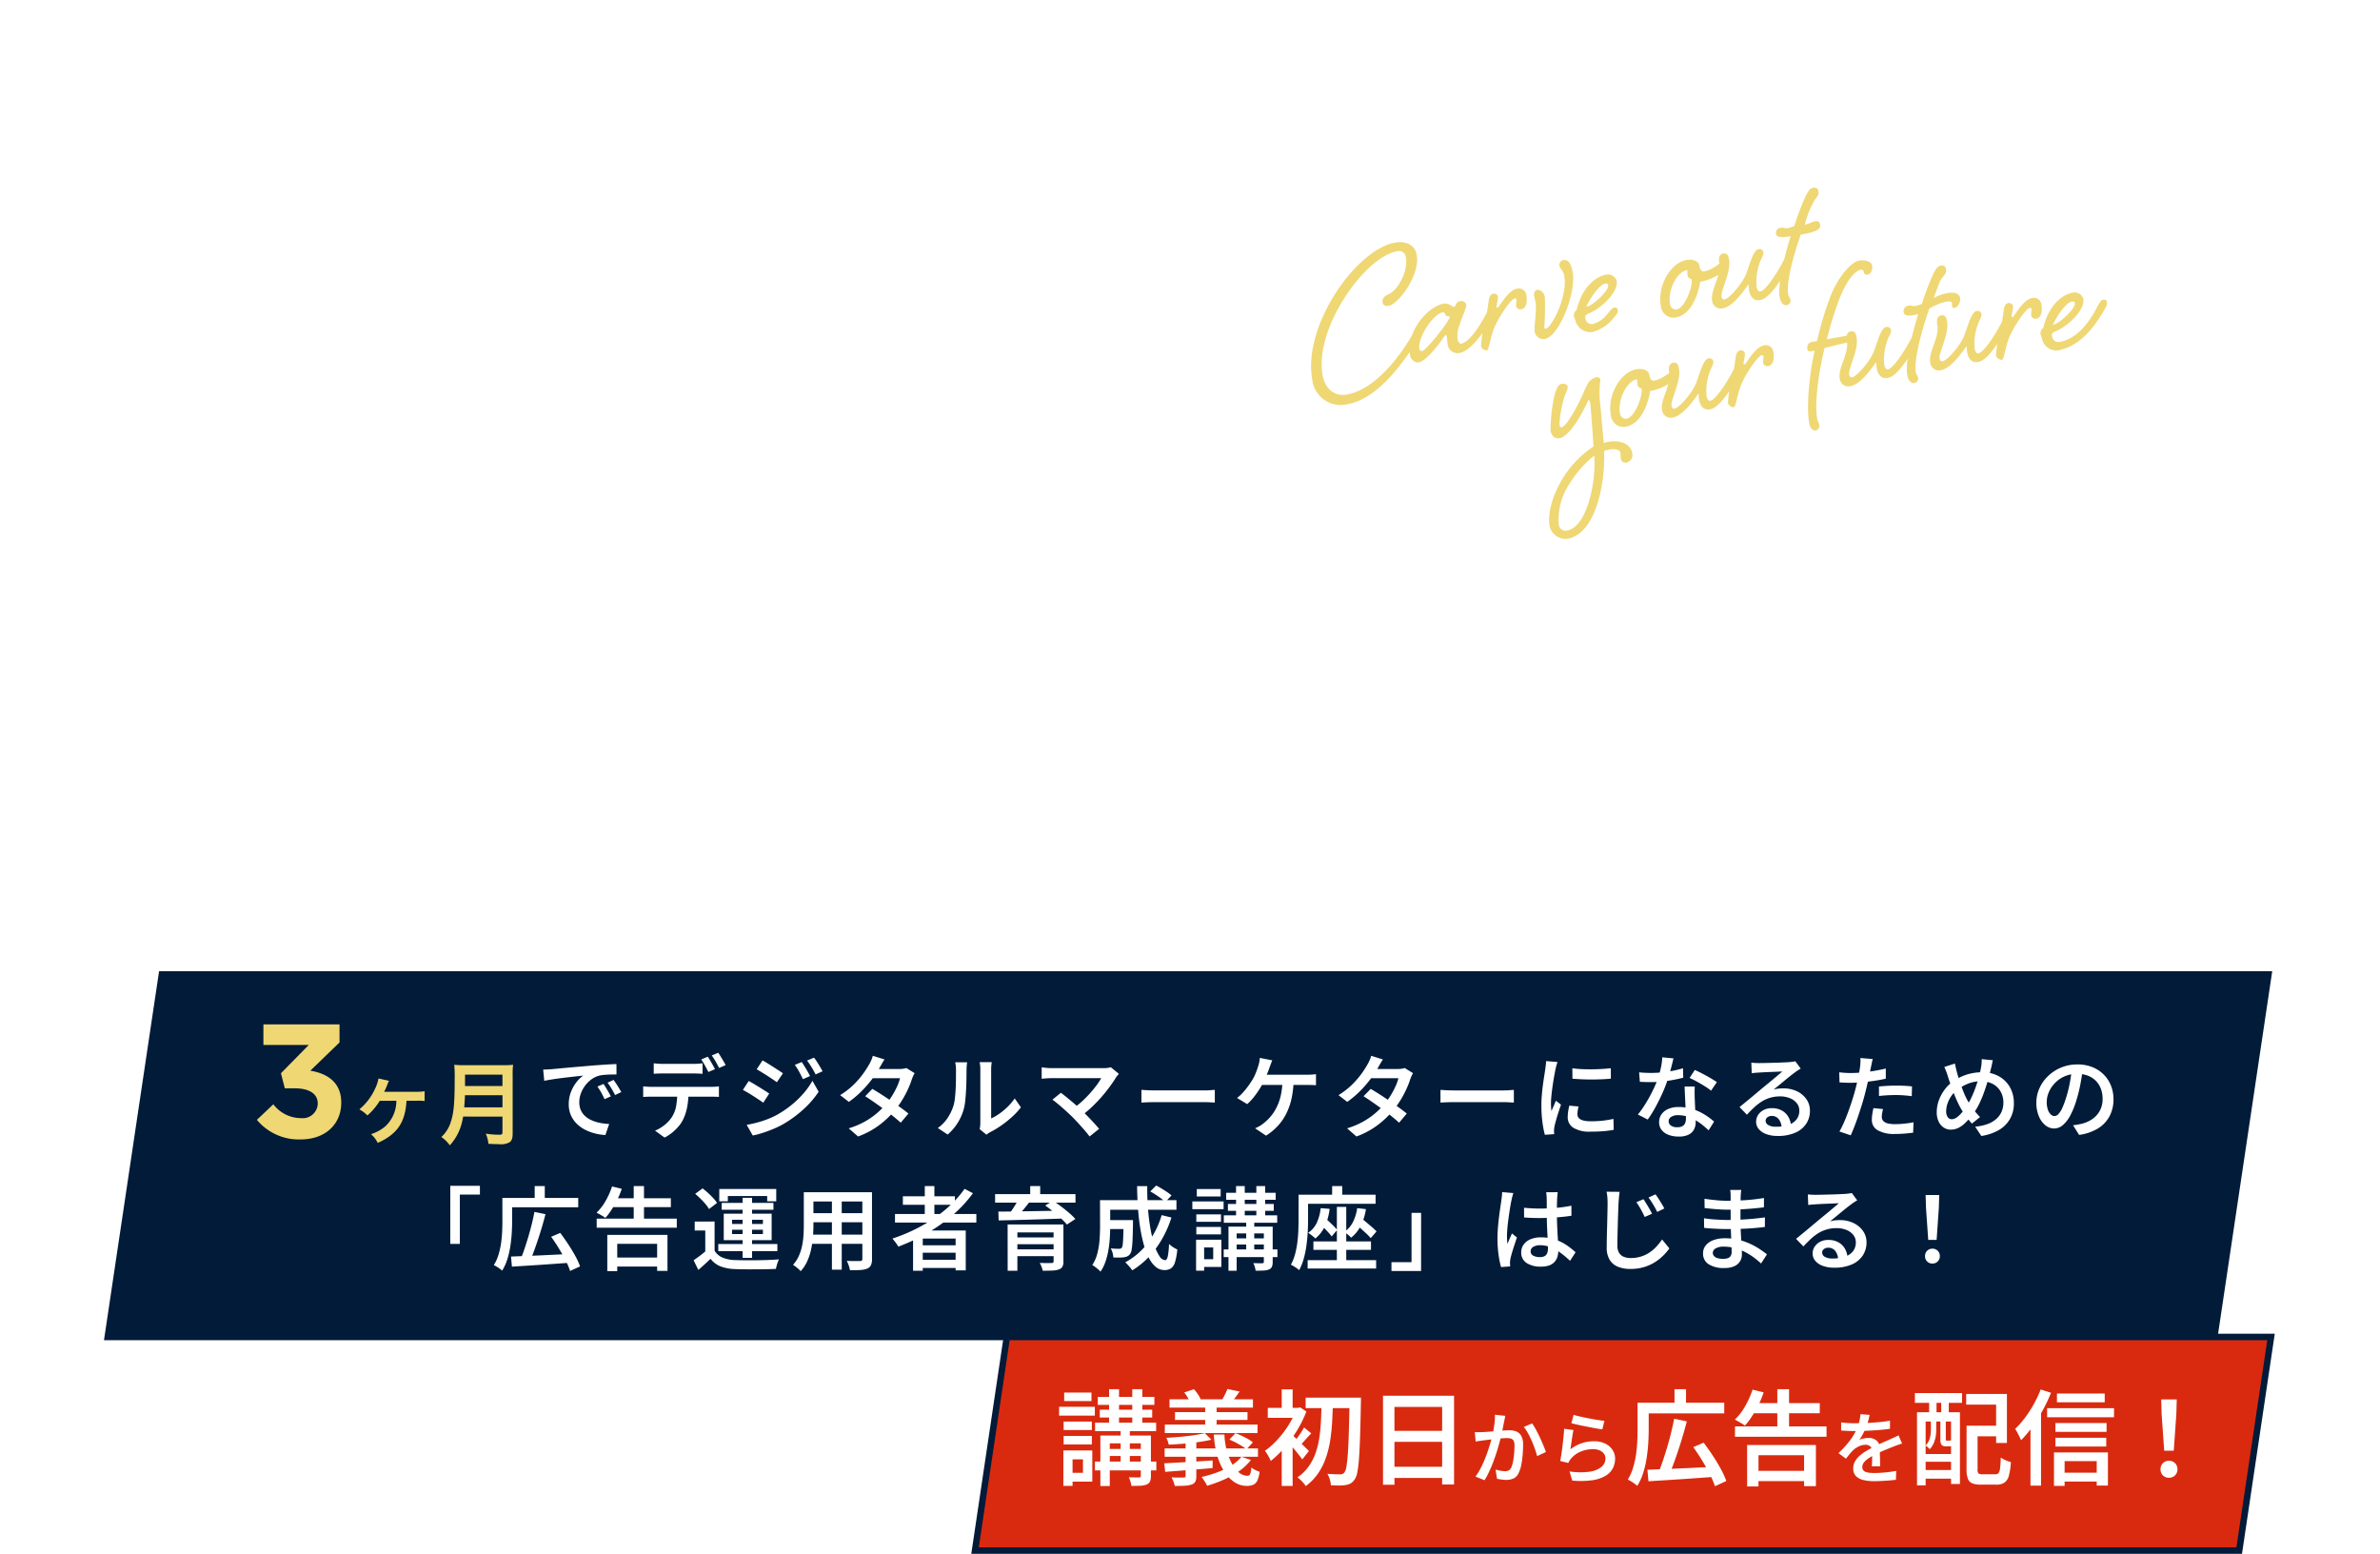 <svg xmlns="http://www.w3.org/2000/svg" width="367.716" height="240.017"><defs><filter id="g" x="210.378" y="71.942" width="85.218" height="93.835" filterUnits="userSpaceOnUse"><feOffset/><feGaussianBlur stdDeviation="10" result="blur-7"/><feFlood flood-color="#1558c4"/><feComposite operator="in" in2="blur-7"/><feComposite in="SourceGraphic"/></filter><filter id="a" x="1.942" y="71.676" width="91.708" height="93.987" filterUnits="userSpaceOnUse"><feOffset/><feGaussianBlur stdDeviation="10" result="blur"/><feFlood flood-color="#1558c4"/><feComposite operator="in" in2="blur"/><feComposite in="SourceGraphic"/></filter><filter id="c" x="77.269" y="73.155" width="86.06" height="92.28" filterUnits="userSpaceOnUse"><feOffset/><feGaussianBlur stdDeviation="10" result="blur-3"/><feFlood flood-color="#1558c4"/><feComposite operator="in" in2="blur-3"/><feComposite in="SourceGraphic"/></filter><filter id="d" x="110.292" y="73.876" width="93.69" height="91.635" filterUnits="userSpaceOnUse"><feOffset/><feGaussianBlur stdDeviation="10" result="blur-4"/><feFlood flood-color="#1558c4"/><feComposite operator="in" in2="blur-4"/><feComposite in="SourceGraphic"/></filter><filter id="e" x="143.477" y="82.183" width="81.918" height="82.455" filterUnits="userSpaceOnUse"><feOffset/><feGaussianBlur stdDeviation="10" result="blur-5"/><feFlood flood-color="#1558c4"/><feComposite operator="in" in2="blur-5"/><feComposite in="SourceGraphic"/></filter><filter id="f" x="167.906" y="71.714" width="96.637" height="95.124" filterUnits="userSpaceOnUse"><feOffset/><feGaussianBlur stdDeviation="10" result="blur-6"/><feFlood flood-color="#1558c4"/><feComposite operator="in" in2="blur-6"/><feComposite in="SourceGraphic"/></filter><filter id="b" x="40.411" y="78.39" width="89.4" height="88.79" filterUnits="userSpaceOnUse"><feOffset/><feGaussianBlur stdDeviation="10" result="blur-2"/><feFlood flood-color="#1558c4"/><feComposite operator="in" in2="blur-2"/><feComposite in="SourceGraphic"/></filter><filter id="h" x="241.505" y="70.538" width="98.049" height="96.035" filterUnits="userSpaceOnUse"><feOffset/><feGaussianBlur stdDeviation="10" result="blur-8"/><feFlood flood-color="#1558c4"/><feComposite operator="in" in2="blur-8"/><feComposite in="SourceGraphic"/></filter><filter id="i" x="284.228" y="71.259" width="83.488" height="95.2" filterUnits="userSpaceOnUse"><feOffset/><feGaussianBlur stdDeviation="10" result="blur-9"/><feFlood flood-color="#1558c4"/><feComposite operator="in" in2="blur-9"/><feComposite in="SourceGraphic"/></filter><filter id="j" x="0" y=".316" width="120.841" height="118.989" filterUnits="userSpaceOnUse"><feOffset/><feGaussianBlur stdDeviation="10" result="blur-10"/><feFlood flood-color="#1558c4"/><feComposite operator="in" in2="blur-10"/><feComposite in="SourceGraphic"/></filter><filter id="k" x="65.897" y="0" width="119.151" height="120.316" filterUnits="userSpaceOnUse"><feOffset/><feGaussianBlur stdDeviation="10" result="blur-11"/><feFlood flood-color="#1558c4"/><feComposite operator="in" in2="blur-11"/><feComposite in="SourceGraphic"/></filter><filter id="l" x="128.439" y="24.977" width="92.52" height="90.762" filterUnits="userSpaceOnUse"><feOffset/><feGaussianBlur stdDeviation="10" result="blur-12"/><feFlood flood-color="#1558c4"/><feComposite operator="in" in2="blur-12"/><feComposite in="SourceGraphic"/></filter></defs><g data-name="グループ 8503"><g data-name="グループ 7898"><g filter="url(#a)"><path data-name="パス 14223" d="m42.829 102.704 6.6-1.024c.048.759.039 2.162.146 3.111.026.569.155 1.707.292 3.186 2.971-.455 5.6-.91 6.839-1.138 1.277-.227 3.023-.607 4.116-.91l.58 5.993c-1 .076-2.771.342-4 .493-1.466.228-4.092.645-6.988 1.1.159 1.669.349 3.414.535 5.2 3.207-.531 6.105-1.024 7.732-1.328 1.511-.3 3.144-.683 4.274-.986l.691 6.031c-1.149.075-2.927.379-4.394.606-1.7.266-4.556.721-7.721 1.214.29 2.769.541 5.121.695 6.411.167 1.138.425 2.541.652 3.869l-6.725 1.138c-.061-1.48-.017-2.845-.146-3.983-.087-1.176-.335-3.566-.616-6.448-3.67.607-6.994 1.176-8.582 1.479-1.74.3-3.21.569-4.105.8l-.764-6.076c1.069-.038 2.993-.265 4.3-.455 1.7-.265 4.978-.758 8.607-1.327-.19-1.745-.376-3.528-.535-5.2-3.2.493-5.985.948-7.029 1.138a60.93 60.93 0 0 0-3.808.872l-.671-6.258c1.339-.076 2.564-.152 3.758-.3 1.232-.152 4.007-.531 7.172-1.024-.144-1.4-.276-2.5-.334-3.148a35.949 35.949 0 0 0-.572-3.034" fill="#fff"/></g><g filter="url(#b)"><path data-name="パス 14224" d="M82.454 111.497c.187.91.392 2.048.625 3.3 4.569-.873 9.37-1.783 11-2.125a11.229 11.229 0 0 0 2.23-.682l3.5 2.617a74.6 74.6 0 0 1-9.185 12.29l-4.845-2.5a36.792 36.792 0 0 0 5.65-6.259c-.889.152-3.912.758-7.4 1.479.964 5.083 1.975 10.507 2.436 12.632.134.645.571 2.617.806 3.414l-6.377 1.517a24.723 24.723 0 0 0-.443-3.641c-.417-2.2-1.344-7.7-2.239-12.707-2.988.645-5.628 1.214-6.87 1.48l-.93-5.462c1.266-.114 2.381-.228 3.733-.455.5-.076 1.66-.265 3.168-.531-.2-1.214-.406-2.314-.6-3.11a14.928 14.928 0 0 0-.925-2.921l6.294-1.441c.063 1.024.233 2.124.375 3.11" fill="#fff"/></g><g filter="url(#c)"><path data-name="パス 14225" d="m115.258 106.497-1.128 12.9a56.445 56.445 0 0 0-.157 3.528h-6.7c.1-.759.4-2.39.5-3.566l1.125-12.858a29.011 29.011 0 0 0 .11-3h6.662c-.159.948-.3 1.631-.415 3m17.563.758-.723 8.269c-.667 7.624-2.788 11.417-5.948 14.452a26.589 26.589 0 0 1-9.807 5.462l-4.39-5.083a19.286 19.286 0 0 0 9.62-4.629c2.787-2.693 3.556-5.386 4.014-10.621l.687-7.852a29.718 29.718 0 0 0 .092-4.1h6.968a58.867 58.867 0 0 0-.511 4.1" fill="#fff"/></g><g filter="url(#d)"><path data-name="パス 14226" d="m145.281 135.512-4.987-4.362a16.462 16.462 0 0 0 4.543-2.314c4.505-3.186 5.739-6.41 6.28-12.593a21.307 21.307 0 0 0 .027-3.793h6.7c-.78 8.914-1.306 17.107-12.565 23.062m26.791-25.945c-2.221 3.186-6.253 7.928-9.9 10.393l-4.428-3.793a23.5 23.5 0 0 0 6.83-6.258h-18.81a46.567 46.567 0 0 0-4.862.3l.555-6.335a32.526 32.526 0 0 0 4.8.417h19.761a26.975 26.975 0 0 0 4.6-.38l3.359 3.376c-.506.569-1.478 1.669-1.912 2.276" fill="#fff"/></g><g filter="url(#e)"><path data-name="パス 14227" d="M185.043 114.809a60.452 60.452 0 0 0 6.89-.708l-.335 3.54c-2.387.3-5.529.531-8.229.632a21.242 21.242 0 0 1-1.147 1.8 12.759 12.759 0 0 1 2.535-.253 3.328 3.328 0 0 1 3.221 1.77c1.058-.48 1.924-.809 2.848-1.214a83.144 83.144 0 0 0 3.38-1.492l1.188 3.54c-.911.253-2.561.835-3.558 1.214s-2.284.86-3.68 1.441c-.1 1.391-.194 3.085-.267 4.223h-3.656c.108-.658.241-1.593.351-2.554-1.681.936-2.44 1.77-2.528 2.782-.093 1.062.656 1.492 3.042 1.492a39.447 39.447 0 0 0 7.455-.784l-.472 3.945a63.269 63.269 0 0 1-7.376.455c-4.163 0-7.063-1.087-6.769-4.451.29-3.312 3.494-5.412 6.44-6.878a1.722 1.722 0 0 0-1.349-.531 6.594 6.594 0 0 0-3.879 1.694 31.77 31.77 0 0 0-2.611 2.858l-3.06-2.453a27.262 27.262 0 0 0 6-6.524c-1.04 0-2.889-.05-4.223-.177l.309-3.54a33.035 33.035 0 0 0 4.543.3h.99a16.639 16.639 0 0 0 .672-2.756l4.033.328c-.15.557-.4 1.341-.76 2.3" fill="#fff"/></g><g filter="url(#f)"><path data-name="パス 14228" d="M208.094 123.792c.572 0 .759-.835 1.212-4.7a12.618 12.618 0 0 0 4.678 2.238c-1.034 5.727-2.539 7.7-5.776 7.7h-2.7c-4 0-4.842-1.669-4.367-7.093l.484-5.538-3.289.607-.428-5.121 4.175-.721.827-9.445h5.483l-.74 8.458 6.846-1.214.438 5.007-7.738 1.4-.574 6.562c-.146 1.669-.125 1.859.409 1.859Zm26.448-20.711s-.214 2.011-.315 2.731c-2.017 18.7-2.947 25.414-4.583 27.576a6.106 6.106 0 0 1-4 2.655 28.823 28.823 0 0 1-5.617.228 13.545 13.545 0 0 0-1.254-5.69c1.853.152 3.49.152 4.4.152a1.713 1.713 0 0 0 1.554-.8c1.1-1.252 2-7.207 3.53-21.621h-4.722c-1.335 12.214-3.176 22.379-12.891 28.524a13.722 13.722 0 0 0-3.492-4.476c8.592-5.083 9.742-13.428 10.823-24.048H212.8l.458-5.235Z" fill="#fff"/></g><g filter="url(#g)"><path data-name="パス 14229" d="M247.564 108.578c2.189-2.389 5.365-4.742 9.325-4.742 5.444 0 9.365 5.235 8.616 13.807-.949 10.849-7.966 16.2-18.607 18.131l-3.034-5.348c8.683-1.328 14.572-3.793 15.359-12.783.5-5.765-1.205-8.421-3.909-8.421-4.341 0-8.615 6.638-9.053 11.645a31.689 31.689 0 0 0-.09 3.641l-5.706.379a44.159 44.159 0 0 1 .073-6.486 94.435 94.435 0 0 1 2.048-12.1 43.543 43.543 0 0 0 .687-4.362l6.259.266a59.419 59.419 0 0 0-1.966 6.372" fill="#fff"/></g><g filter="url(#h)"><path data-name="パス 14230" d="M298.126 108.128a81.833 81.833 0 0 1-3.538 8.231h12.756l-1.752 20.028h-5.442l.166-1.9h-7.654l-.182 2.086h-5.178l.942-10.772a27.649 27.649 0 0 1-2.083 2.048 27.835 27.835 0 0 0-3.248-4.211 23.5 23.5 0 0 0 3.147-3.338c-1.373.455-2.787.948-4.2 1.4l-.783 8.952c-.219 2.5-.754 3.831-2.27 4.627-1.52.835-3.514.986-6.255.986a17.478 17.478 0 0 0-1.05-4.969c1.329.038 2.89.038 3.385.038.534 0 .741-.19.787-.721l.621-7.093-3.254 1.062-1.065-5.235c1.363-.342 3-.8 4.8-1.328l.474-5.424h-4.455l.445-5.083h4.454l.611-6.979h5.407l-.611 6.979h3.694l-.445 5.083h-3.694l-.324 3.717c1.137-.379 2.309-.72 3.447-1.1l.537 4.742a43.889 43.889 0 0 0 5.947-11.835h-5.14l.458-5.235h21.969l-.459 5.235Zm3.321 13.39h-7.654l-.683 7.814h7.654Z" fill="#fff"/></g><g filter="url(#i)"><path data-name="パス 14231" d="M333.736 108.845c-2.555 1.783-7.633 5.424-10.215 7.511-2.005 1.593-1.958 1.934-.273 3.565 2.324 2.163 9.317 7.966 12.809 11.569l-5.842 4.969a81.983 81.983 0 0 0-3.386-3.945c-1.9-2.2-6.976-6.866-10.182-9.824-3.593-3.338-3.164-5.614 1.161-8.914 3.261-2.466 8.525-6.487 11.289-8.914a31.364 31.364 0 0 0 3.666-3.6l4.954 4.741a100.74 100.74 0 0 0-3.98 2.845" fill="#fff"/></g><g filter="url(#j)"><path data-name="パス 14232" d="M70.768 50.107C74.87 59.59 82.2 68.32 90.826 73.057a36.4 36.4 0 0 0-6.414 6.828 45.471 45.471 0 0 1-9.563-8.472l-.632 7.207h-10.5l-.935 10.685h-7.9l.937-10.685H44.944l.581-6.639a60.944 60.944 0 0 1-10.571 8.094A32.692 32.692 0 0 0 30 73.82c9.34-4.869 18.1-13.973 23.823-23.709H34.541l.659-7.591h23.777l1.068-12.2h7.9l-1.065 12.2h23.962l-.664 7.587ZM56.487 70.971l1.206-13.783a83.526 83.526 0 0 1-11.132 13.783Zm17.956 0a62.414 62.414 0 0 1-8.836-13.91l-1.217 13.91Z" fill="#fff"/></g><g filter="url(#k)"><path data-name="パス 14233" d="M131.846 63.825a61.564 61.564 0 0 1-7.554 9.737 67.92 67.92 0 0 1 9.281 8.093l-6.5 5.69a59.586 59.586 0 0 0-8.644-8.156 79.743 79.743 0 0 1-17.479 11.127 38.621 38.621 0 0 0-5.049-5.88 62.661 62.661 0 0 0 16.831-9.547 154.91 154.91 0 0 0-10.051-6.512l5.8-4.932c3.139 1.707 6.618 3.857 10.023 6.133a46.808 46.808 0 0 0 6.277-8.156Zm13.436-9.041c-1.454 15.174-1.678 27.123 1.99 27.123.954-.063 1.494-3.351 2.069-8.472a26.706 26.706 0 0 0 4.459 4.679c-1.261 7.9-2.881 11.254-7.75 11.254-9.231 0-10.008-12.076-8.971-28.261H103.19l.459-5.248-.613.506a54.719 54.719 0 0 0-6.413-4.742c6.674-4.742 12.129-12.9 15.359-21.623l7.7 1.644c-.644 1.58-1.288 3.161-1.99 4.679h37.366l-.547 6.259h-40.154a51.682 51.682 0 0 1-1.9 2.972h36.038l-.531 6.07H111.48l.464-5.311a57.114 57.114 0 0 1-7.127 8.472Z" fill="#fff"/></g><g filter="url(#l)"><path data-name="パス 14234" d="M162.382 57.026c3.606-.3 9.4-.759 16.416-1.366 3.834-.3 8.35-.569 11.14-.683l-.48 5.917a49 49 0 0 0-7.35.455c-4.192.91-8.121 5.348-8.516 9.862-.488 5.576 4.574 7.776 11.128 8.155l-2.728 6.373c-8.435-.645-15.306-5.235-14.6-13.314a17.078 17.078 0 0 1 5.8-11.076c-3.3.342-10.073 1.1-14.731 2.124l-.023-6.258c1.526-.038 3.209-.114 3.938-.19m23.916 12.138-3.518 1.479a27.355 27.355 0 0 0-2.439-5.2l3.432-1.366a44.85 44.85 0 0 1 2.526 5.083m4.665-1.973-3.49 1.593a28.346 28.346 0 0 0-2.642-5.045l3.4-1.48a53.166 53.166 0 0 1 2.729 4.931" fill="#fff"/></g></g><path data-name="パス 15462" d="M215.553 37.473c-6.058 1.07-14.278 12.817-12.813 21.108a4.421 4.421 0 0 0 5.495 3.845c5.177-.915 9.607-7.84 11.802-11.612.322-.545.388-.766.334-1.074a.425.425 0 0 0-.524-.396c-.373.065-.617.458-.9 1.031-1.558 3.032-5.76 9.671-10.903 10.58-1.861.329-3.342-.945-3.707-3.009-1.285-7.276 6.547-18.255 11.488-19.128a1.061 1.061 0 0 1 1.385.942c.377 2.131-1.232 5.103-2.724 5.715-.906.404-.924.895-.858 1.269s.35.601.96.493c1.455-.257 4.852-4.73 4.302-7.843-.29-1.656-1.781-2.196-3.337-1.92Zm9.085 9.946c-.135.024-.882-.646-1.525-.533-2.769.524-5.866 4.527-5.256 7.978a1.337 1.337 0 0 0 1.249 1.14c.778-.137 1.707-.999 3.052-2.672.625-.808 1.053-1.547 1.256-1.583.068-.012.086.087.122.293.054.304.07.79.135 1.162a1.531 1.531 0 0 0 1.872 1.31c1.692-.299 3.874-3.371 5.156-5.583.289-.54.388-.767.333-1.075a.434.434 0 0 0-.557-.39c-.34.06-.584.453-.866 1.026-.965 1.845-2.614 4.37-3.831 4.585-.305.054-.506-.295-.584-.735a4.373 4.373 0 0 1 .268-2.036c.471-1.479 1.148-2.785 1.07-3.225-.071-.406-.464-.65-1.004-.555-.576.105-.62.846-.89.893Zm-1.772.837a.37.37 0 0 1 .444.34c.066.372.623.169.653.338.102.576-3.622 5.176-4.197 5.278a.4.4 0 0 1-.477-.334c-.294-1.658 2.122-5.365 3.577-5.622Zm7.831-2.884c-.474.084-.638.531-.732 1.386a29.591 29.591 0 0 1-.645 3.466 17.287 17.287 0 0 0-.505 3.264.948.948 0 0 0 .916.64c.304-.053.567-2.124 1.13-3.479.785-1.883 2.635-4.444 3.11-4.528.202-.035.32.045.345.183a6.99 6.99 0 0 0-.075.956.675.675 0 0 0 .757.53c.846-.15 1.008-1.194.823-2.24a1.162 1.162 0 0 0-1.427-.966c-.846.15-1.695 1.067-2.713 2.612-.14.2-.224.319-.358.343-.068.012-.074-.022-.086-.087-.054-.304.265-1.265.193-1.674a.615.615 0 0 0-.733-.406Zm6.87-.62c-.406.071-.623.424-.528.965.09.508.13.536.195.908.245 1.388-.262 3.85-.13 4.594a1.4 1.4 0 0 0 1.53 1.161c2.336-.412 4.897-7.25 4.359-10.296-.359-2.03-1.116-1.967-1.521-1.895a.785.785 0 0 0-.54.898c.072.405.618.728.749 1.472.58 3.283-1.995 8.065-2.841 8.215-.17.03-.227-.1-.245-.201a42.144 42.144 0 0 0 .09-4.622 1.306 1.306 0 0 0-1.118-1.2Zm8.577 5.29a.994.994 0 0 1-1.195-.836c-.06-.339-.063-.548.523-.79 2.015-.845 4.612-3.328 4.307-5.054a1.414 1.414 0 0 0-1.597-.937c-1.725.305-3.765 1.992-4.586 5.451a1.033 1.033 0 0 0-.431.915c.06.339.176.423.236.76a2.428 2.428 0 0 0 2.615 1.739 6.24 6.24 0 0 0 3.423-2.35c.408-.456.57-.728.515-1.034a.451.451 0 0 0-.557-.39c-.373.066-.55.446-1.02.948a4.395 4.395 0 0 1-2.234 1.577Zm1.865-6.227c.271-.048.418-.004.466.267.126.71-2.213 3.078-3.392 3.322.365-.904 1.877-3.405 2.926-3.59Zm12.513-3.641c-2.364.417-4.477 3.896-3.92 7.043a1.978 1.978 0 0 0 2.277 1.833c2.364-.418 3.453-3.367 3.806-5.523a7.981 7.981 0 0 0 2.842-1.095c1.028-.705 1.395-1.189 1.336-1.527a.588.588 0 0 0-.71-.468c-.34.06-1.491 1.24-2.88 1.486-.54.096-.678-.682-.726-.953-.089-.508-.772-1.018-2.024-.797Zm.066 1.558a.091.091 0 0 1 .116.081 6.69 6.69 0 0 0 .033.762c.078.44.615.52.633.62.18 1.016-1.009 4.367-2.328 4.6a.911.911 0 0 1-1.02-.835c-.387-2.192 1.111-4.97 2.566-5.228Zm11.399 3.29c-.27.049-.488-.192-.578-.7a7.849 7.849 0 0 1 .07-2.175 7.686 7.686 0 0 1 .713-2.29 2.135 2.135 0 0 0 .268-.85c-.054-.304-.248-.62-.824-.518-.203.036-.494.367-.726.827-.366.692-.782 2.092-1.14 3.028-.74 1.736-2.683 3.79-3.29 3.896-.34.06-.442-.13-.49-.402-.174-.985 1.5-3.755 1.147-5.751-.101-.576-.253-1.037-.895-.924s-.745.725-.607 1.503c.34 1.929-1.405 4.122-1.106 5.813a1.346 1.346 0 0 0 1.666 1.137c1.422-.25 2.952-2.266 3.953-3.7.042.237.028.554.094.926.143.813.547 1.719 1.732 1.51 1.49-.263 3.324-3.31 4.61-5.526.289-.54.388-.766.334-1.074a.434.434 0 0 0-.558-.39c-.339.06-.583.452-.866 1.025-.962 1.848-2.694 4.492-3.506 4.636Zm6.866-10.32a14.43 14.43 0 0 1 1.578-3.908c.554-.621.573-.904.502-1.308s-.379-.56-.818-.483-.753.482-1.185 1.396a41.52 41.52 0 0 0-1.713 4.525 6.038 6.038 0 0 1-1.026.32c-.405.072-.549-.147-1.057-.057a.813.813 0 0 0-.736.968c.126.71 1.682.435 2.257.334-1.056 3.502-2.03 7.478-1.684 9.439.15.846.578 1.293 1.085 1.204a.717.717 0 0 0 .59-.802c-.053-.305-.286-.438-.364-.879-.31-1.76.686-5.6 1.93-9.204 1.251-.22 3.18-.562 3.018-1.476-.083-.473-.26-.686-.802-.59-.5.086-.931.407-1.575.52Zm-31.02 34.982a3.12 3.12 0 0 1 .762-.236c1.015-.179 1.684.052 1.755.458.06.339-.002.56.063.932s.301.714.944.6a1.19 1.19 0 0 0 .828-1.437c-.28-1.59-2.104-2.036-3.695-1.755a5.127 5.127 0 0 0-.698.193c-.244-2.365-.41-4.883-.624-6.695a14.274 14.274 0 0 1 .094-3.018.511.511 0 0 0-.67-.44 2.3 2.3 0 0 0-1.157.763 16.404 16.404 0 0 0-.89 1.866c-.468 1.099-2.409 4.928-3.255 5.077-.203.036-.294-.087-.354-.426a18.084 18.084 0 0 1 .82-4.437c.327-.721.498-1.135.45-1.406-.054-.305-.44-.516-.948-.426s-.84.776-1.122 1.943a24.248 24.248 0 0 0-.564 5.3c.161.914.78 1.257 1.356 1.156 1.726-.305 3.771-4.33 4.425-5.772a.184.184 0 0 1 .117-.123c.135-.024.213.417.243.585s.309 3.924.498 6.577a15.913 15.913 0 0 0-4.587 4.65c-1.993 3.142-2.49 6.026-2.222 7.546a2.486 2.486 0 0 0 2.832 2.043c4.26-.753 5.808-8.39 5.6-13.518Zm-1.518.687c.329 3.641-.984 11.027-4.232 11.6a1.057 1.057 0 0 1-1.24-.897 9.861 9.861 0 0 1 1.638-6.327 16.897 16.897 0 0 1 3.834-4.376Zm6.475-13.322c-2.364.417-4.477 3.897-3.92 7.044a1.978 1.978 0 0 0 2.277 1.832c2.364-.418 3.453-3.367 3.806-5.523a7.981 7.981 0 0 0 2.842-1.095c1.028-.704 1.395-1.189 1.336-1.527a.588.588 0 0 0-.71-.467c-.34.06-1.491 1.24-2.88 1.485-.54.096-.678-.682-.726-.953-.086-.511-.772-1.018-2.025-.796Zm.066 1.558a.091.091 0 0 1 .116.081 6.69 6.69 0 0 0 .033.762c.078.44.615.52.633.621.18 1.013-1.006 4.372-2.326 4.605a.911.911 0 0 1-1.02-.836c-.389-2.198 1.11-4.976 2.564-5.233Zm11.399 3.29c-.27.049-.488-.192-.578-.7a7.849 7.849 0 0 1 .07-2.175 7.686 7.686 0 0 1 .713-2.29 2.135 2.135 0 0 0 .268-.85c-.054-.304-.248-.619-.824-.517-.203.035-.494.366-.726.826-.366.692-.782 2.092-1.14 3.028-.74 1.736-2.683 3.79-3.29 3.897-.34.06-.442-.132-.49-.403-.174-.985 1.5-3.755 1.147-5.751-.101-.575-.253-1.037-.895-.924s-.745.725-.607 1.503c.34 1.929-1.405 4.122-1.106 5.814a1.346 1.346 0 0 0 1.666 1.136c1.422-.25 2.952-2.266 3.953-3.7.042.237.028.554.094.927.143.812.547 1.718 1.732 1.509 1.49-.263 3.324-3.31 4.61-5.526.289-.54.388-.766.334-1.074a.434.434 0 0 0-.558-.39c-.339.06-.583.452-.866 1.025-.962 1.848-2.694 4.492-3.506 4.636Zm4.597-7.756c-.474.084-.638.531-.732 1.386a29.59 29.59 0 0 1-.644 3.466 17.287 17.287 0 0 0-.502 3.262.948.948 0 0 0 .916.641c.304-.054.567-2.124 1.13-3.48.785-1.883 2.635-4.443 3.11-4.527.202-.036.32.045.345.183a6.99 6.99 0 0 0-.075.955.675.675 0 0 0 .757.53c.846-.15 1.008-1.194.823-2.239a1.162 1.162 0 0 0-1.427-.967c-.846.15-1.695 1.068-2.713 2.613-.14.2-.224.318-.358.342-.068.012-.074-.021-.086-.086-.054-.305.265-1.266.193-1.675a.615.615 0 0 0-.737-.404Zm10.4-.196c.07.405.307.364 1.12.22-.754 3.24-1.33 8.47-.852 11.178.167.947.667 1.208 1.005 1.148a.736.736 0 0 0 .57-.728c-.108-.609-.243-.585-.345-1.158-.417-2.364.236-7.16 1.155-10.848 1.269-.326 2.902-.756 4.39-1.02a.491.491 0 0 0 .39-.557.573.573 0 0 0-.67-.44l-3.755.664a53.787 53.787 0 0 1 1.934-6.24c1.146-2.993 2.51-4.352 3.255-4.483.373-.066.47.091.524.396.048.27.316.398.62.344.406-.071.778-.73.658-1.407-.101-.575-1.037-.934-2.018-.76-1.32.233-3.447 2.806-4.55 5.864a50.72 50.72 0 0 0-1.946 6.555l-.846.149a.9.9 0 0 0-.639 1.122Zm12.447 3.105c-.27.048-.488-.193-.578-.7a7.849 7.849 0 0 1 .07-2.176 7.686 7.686 0 0 1 .713-2.29 2.135 2.135 0 0 0 .268-.85c-.054-.304-.248-.619-.824-.517-.202.035-.493.366-.726.826-.366.692-.782 2.092-1.14 3.028-.74 1.736-2.683 3.79-3.29 3.897-.34.06-.442-.132-.49-.403-.174-.985 1.5-3.755 1.147-5.751-.101-.575-.253-1.037-.895-.924s-.744.725-.607 1.503c.34 1.929-1.405 4.122-1.106 5.814a1.346 1.346 0 0 0 1.672 1.135c1.422-.25 2.952-2.266 3.953-3.7.042.237.028.554.094.927.143.812.548 1.718 1.732 1.509 1.49-.263 3.324-3.31 4.61-5.526.289-.54.388-.766.334-1.074a.434.434 0 0 0-.558-.39c-.339.06-.583.452-.866 1.025-.968 1.85-2.7 4.493-3.512 4.637Zm3.148-9.839a.86.86 0 0 0-.73 1.002c.083.473.53.638 1.546.459a5.075 5.075 0 0 0 .705-.16c-1.057 3.503-2.031 7.479-1.685 9.44.15.846.578 1.293 1.085 1.204a.717.717 0 0 0 .591-.802c-.054-.305-.287-.438-.364-.879-.311-1.76.827-6.183 2.074-9.788a8.56 8.56 0 0 1 2.506-1.068c.508-.09.96-.1 1.008.171.03.17-.014.316.022.52s.121.292.426.238c.44-.078.923-.896.815-1.505-.119-.677-.8-.976-1.985-.767a7.981 7.981 0 0 0-2.1.755c.809-2.132.895-2.635 1.386-3.21.554-.622.573-.904.502-1.308s-.379-.561-.818-.484-.753.483-1.185 1.396a41.52 41.52 0 0 0-1.713 4.525 6.038 6.038 0 0 1-1.025.32c-.409.07-.553-.149-1.06-.06Zm10.828 7.37c-.27.048-.488-.193-.578-.7a7.849 7.849 0 0 1 .07-2.176 7.686 7.686 0 0 1 .713-2.29 2.135 2.135 0 0 0 .268-.85c-.053-.304-.248-.619-.823-.517-.203.036-.494.366-.727.826-.366.692-.782 2.092-1.14 3.028-.74 1.736-2.683 3.79-3.29 3.897-.34.06-.442-.132-.49-.402-.174-.985 1.5-3.755 1.148-5.752-.102-.575-.254-1.037-.896-.924s-.744.725-.607 1.503c.34 1.929-1.405 4.122-1.106 5.814a1.346 1.346 0 0 0 1.667 1.136c1.42-.25 2.951-2.266 3.952-3.7.042.237.028.554.094.927.143.812.548 1.718 1.732 1.509 1.49-.263 3.324-3.31 4.61-5.526.29-.54.388-.766.334-1.074a.434.434 0 0 0-.558-.39c-.338.06-.583.452-.866 1.025-.962 1.848-2.693 4.492-3.506 4.636Zm4.597-7.757c-.473.084-.638.532-.732 1.386a29.59 29.59 0 0 1-.644 3.466 17.288 17.288 0 0 0-.505 3.264.948.948 0 0 0 .915.641c.305-.054.568-2.125 1.13-3.48.785-1.883 2.636-4.444 3.11-4.527.202-.036.321.044.346.182a6.99 6.99 0 0 0-.075.956.675.675 0 0 0 .757.53c.846-.15 1.008-1.194.823-2.24a1.162 1.162 0 0 0-1.427-.966c-.846.15-1.696 1.068-2.714 2.613-.14.199-.223.318-.358.342-.068.012-.074-.021-.085-.086-.054-.305.265-1.266.192-1.675a.615.615 0 0 0-.732-.406Zm7.966 5.99a.994.994 0 0 1-1.195-.835c-.06-.34-.062-.548.523-.79 2.015-.845 4.612-3.328 4.307-5.054a1.414 1.414 0 0 0-1.596-.937c-1.726.305-3.766 1.992-4.586 5.451a1.033 1.033 0 0 0-.432.915c.06.338.176.422.236.76a2.268 2.268 0 0 0 2.413 1.809c3.757-.664 6-4.166 7.283-6.382.288-.54.388-.766.333-1.074a.434.434 0 0 0-.557-.39c-.34.06-.584.452-.9 1.03-.923 1.84-2.848 4.972-5.825 5.498Zm1.866-6.226c.27-.048.418-.004.465.267.126.71-2.213 3.078-3.392 3.321.37-.903 1.882-3.404 2.93-3.589Z" fill="#efd774"/><g data-name="グループ 8488"><path data-name="パス 14222" d="M24.579 150.016h326.487l-8.513 57H16.066Z" fill="#011b39"/><path data-name="パス 15472" d="M69.572 183.169h4.575v1.358h-3.1v7.62h-1.48Zm9.382 10.93q1.125-.042 2.615-.1t3.168-.14q1.677-.079 3.328-.163l-.033 1.363-3.207.227q-1.616.114-3.09.206t-2.641.166Zm3.618-6.9 1.705.356q-.238.943-.532 1.934t-.613 1.955q-.319.963-.639 1.831t-.618 1.567l-1.424-.373q.3-.714.6-1.607t.59-1.868q.289-.975.529-1.948t.401-1.844Zm2.581 3.845 1.4-.6q.606.793 1.217 1.72t1.106 1.827a11.128 11.128 0 0 1 .746 1.627l-1.537.707a11.248 11.248 0 0 0-.695-1.624q-.466-.915-1.052-1.876t-1.186-1.779Zm-6.8-6h10.985v1.438H78.356Zm-.735 0h1.508v3.587q0 .826-.058 1.819t-.217 2.038a13.474 13.474 0 0 1-.465 2.02 7.547 7.547 0 0 1-.805 1.767 3.882 3.882 0 0 0-.37-.3q-.234-.169-.487-.323a2.911 2.911 0 0 0-.431-.225 6.716 6.716 0 0 0 .723-1.606 11.886 11.886 0 0 0 .4-1.788q.131-.915.168-1.788t.037-1.62Zm4.992-1.828h1.56v2.526h-1.56Zm9.578 5.024h12.378v1.4H92.192Zm2.315-3.15h9.148v1.372h-9.148Zm.117 9.16h7.66v1.39h-7.66Zm3.291-11.039h1.588v5.872h-1.588Zm-4.082 7.541h9.3v5.563h-1.6v-4.183h-6.163v4.22H93.83Zm.737-7.483 1.5.37a13.274 13.274 0 0 1-.7 1.687 15.474 15.474 0 0 1-.88 1.545 10.653 10.653 0 0 1-.952 1.262 3.575 3.575 0 0 0-.4-.274q-.253-.152-.516-.3t-.454-.232a7.779 7.779 0 0 0 1.4-1.815 12.086 12.086 0 0 0 1.002-2.243Zm15.84 5.418v5.107h-1.44v-3.715h-1.632v-1.391Zm0 4.508a2.579 2.579 0 0 0 1.221 1.057 5.351 5.351 0 0 0 1.908.389q.616.023 1.489.03t1.832 0q.959-.012 1.875-.047t1.621-.091a3.749 3.749 0 0 0-.18.429q-.1.265-.173.541t-.119.5q-.631.033-1.462.051t-1.721.015q-.889.007-1.718 0t-1.454-.037a6.806 6.806 0 0 1-2.2-.415 3.647 3.647 0 0 1-1.549-1.176q-.429.424-.891.846t-.989.879l-.73-1.489q.452-.308.961-.692t.97-.79Zm-3-8.783 1.143-.843q.415.313.849.709t.8.793a5.339 5.339 0 0 1 .586.742l-1.237.946a4.894 4.894 0 0 0-.543-.763q-.352-.418-.772-.833t-.824-.751Zm7.331.61h1.457v9.279h-1.457Zm-1.627 4.932v.669h4.763v-.669Zm0-1.539v.654h4.763v-.655Zm-1.288-.941h7.4v4.095h-7.4Zm-.69-3.809h8.8v1.9h-1.4v-.814h-6.077v.814h-1.325Zm.369 2.147h8v1.057h-8Zm-.522 6.35h9.128v1.1h-9.128Zm14.075-8h8.723v1.433h-8.723Zm0 3.238h8.737v1.4h-8.737Zm-.042 3.313h8.826v1.419h-8.826Zm-.82-6.551h1.485v5.049q0 .822-.072 1.779a15.182 15.182 0 0 1-.273 1.928 9.169 9.169 0 0 1-.593 1.858 5.776 5.776 0 0 1-1.036 1.587 2.354 2.354 0 0 0-.333-.342q-.22-.192-.45-.368a3.4 3.4 0 0 0-.4-.269 5.28 5.28 0 0 0 .914-1.407 7.6 7.6 0 0 0 .5-1.582 11.8 11.8 0 0 0 .21-1.636q.047-.817.047-1.559Zm9.042 0h1.494v10.3a2.313 2.313 0 0 1-.162.965 1.089 1.089 0 0 1-.563.524 3.224 3.224 0 0 1-1.058.222q-.651.045-1.622.031a3.936 3.936 0 0 0-.192-.721 6.008 6.008 0 0 0-.3-.721q.429.023.848.028t.741 0h.452a.433.433 0 0 0 .28-.077.349.349 0 0 0 .084-.264Zm-4.7.567h1.518v11.4h-1.518Zm9.746 2.8h12.569v1.325h-12.57Zm1.218-2.735h8.04v1.307h-8.04Zm2.414 7.562h6.348v1.152h-6.348Zm0 2.239h6.348v1.269h-6.348Zm.971-11.385h1.483v5.059h-1.485Zm6.151.429 1.288.674a19.782 19.782 0 0 1-3.2 3.443 25.715 25.715 0 0 1-3.956 2.76 30.3 30.3 0 0 1-4.371 2.053 3.1 3.1 0 0 0-.251-.4q-.166-.232-.346-.466a4.543 4.543 0 0 0-.321-.379 26.46 26.46 0 0 0 4.354-1.873 22.672 22.672 0 0 0 3.824-2.594 17.192 17.192 0 0 0 2.979-3.219Zm-7.961 6.44h8.138v6.158h-1.565v-4.918h-5.075v4.974h-1.5Zm14.607-.933h7.586v1.223h-6.078v5.92h-1.5Zm7.1 0h1.522v5.7a1.7 1.7 0 0 1-.154.823 1.022 1.022 0 0 1-.561.428 3.572 3.572 0 0 1-1.012.166q-.61.026-1.464.026a3.446 3.446 0 0 0-.187-.61 5.489 5.489 0 0 0-.276-.6q.363.014.741.023t.677 0q.3-.007.4-.007a.4.4 0 0 0 .252-.065.264.264 0 0 0 .065-.2Zm-6.191 2h6.762v1.048h-6.762Zm-2.845-6.689h12.422v1.312h-12.417Zm3.6.8 1.686.445q-.486.644-1.029 1.283t-.978 1.084l-1.2-.431q.27-.336.552-.751t.538-.844q.258-.433.435-.793Zm4.142.962 1.213-.749q.588.4 1.245.894t1.243 1a9.963 9.963 0 0 1 .959.931l-1.307.861a9.149 9.149 0 0 0-.9-.943q-.56-.523-1.2-1.048t-1.248-.952Zm-7.238.934q.962 0 2.168-.016t2.569-.04l2.791-.047q1.428-.023 2.828-.056l-.075 1.222q-1.839.065-3.7.126t-3.547.105q-1.683.044-2.985.072Zm2.341 5.831h6.739v1.053h-6.739Zm2.581-9.777h1.546v1.912h-1.546Zm11.696 5.262h3.3v1.377h-3.3Zm2.726 0h1.457v.571q-.023 1.507-.067 2.463a13.306 13.306 0 0 1-.131 1.475 1.7 1.7 0 0 1-.245.724 1.148 1.148 0 0 1-.411.351 2.038 2.038 0 0 1-.528.154 5.247 5.247 0 0 1-.712.047q-.436 0-.94-.009a3.2 3.2 0 0 0-.126-.726 2.792 2.792 0 0 0-.281-.679q.405.037.759.049t.527.012a.768.768 0 0 0 .239-.032.414.414 0 0 0 .182-.129 1.2 1.2 0 0 0 .151-.535q.051-.415.081-1.257t.049-2.245Zm4.128-4.432.909-.908q.406.2.856.473t.853.546a5.249 5.249 0 0 1 .66.515l-.96 1.012a5.588 5.588 0 0 0-.629-.536q-.392-.294-.835-.583t-.852-.514Zm1.756 3.662 1.515.37a16.527 16.527 0 0 1-2.417 4.807 12.77 12.77 0 0 1-3.634 3.352 3.482 3.482 0 0 0-.3-.4q-.2-.232-.41-.464a4.508 4.508 0 0 0-.379-.377 10.611 10.611 0 0 0 3.47-2.967 13.544 13.544 0 0 0 2.158-4.316Zm-8.521-2.312h10.811v1.482h-10.809Zm-1 0h1.574v4.071q0 .775-.056 1.69a18.408 18.408 0 0 1-.207 1.87 11.566 11.566 0 0 1-.455 1.833 6.412 6.412 0 0 1-.779 1.583 2.629 2.629 0 0 0-.363-.358q-.241-.2-.487-.391a2.5 2.5 0 0 0-.424-.272 5.953 5.953 0 0 0 .808-1.886 12.539 12.539 0 0 0 .324-2.1q.072-1.064.072-1.974Zm5.725-2.163h1.574q-.023 1.781.109 3.458t.389 3.123a19.183 19.183 0 0 0 .614 2.538 6.524 6.524 0 0 0 .778 1.7 1.15 1.15 0 0 0 .878.612q.261 0 .4-.583a11.482 11.482 0 0 0 .191-1.923 4.1 4.1 0 0 0 .621.492 3.416 3.416 0 0 0 .663.351 9.483 9.483 0 0 1-.352 1.966 1.784 1.784 0 0 1-.624.962 1.8 1.8 0 0 1-1.022.266 2.042 2.042 0 0 1-1.345-.5 4.484 4.484 0 0 1-1.069-1.417 11 11 0 0 1-.8-2.134 23.709 23.709 0 0 1-.553-2.675q-.219-1.449-.326-3.031t-.121-3.2Zm13.77 1.029h7.645v1.081h-7.645Zm-.369 3.482h8.252v1.147h-8.252Zm-.015 5.261h8.3v1.189h-8.3Zm1.4-1.708h5.62v.95h-5.62Zm-.751-5.307h7.085v1.058h-7.085Zm1.258-2.771h1.345v5.036h-1.344Zm3.136 0h1.357v5.036h-1.357Zm-1.567 5.1h1.241v5.386h-1.241Zm2.724 1.167h1.367v5.45a1.863 1.863 0 0 1-.119.749.867.867 0 0 1-.456.417 2.5 2.5 0 0 1-.841.166q-.509.026-1.218.026a3.585 3.585 0 0 0-.133-.594 3.917 3.917 0 0 0-.222-.578q.438.014.846.021t.539 0a.327.327 0 0 0 .191-.06.231.231 0 0 0 .046-.164Zm-5.463 0h5.963v1.053h-4.7v5.763h-1.263Zm-4.969-1.894h3.814v1.147h-3.814Zm.074-3.914h3.688v1.147h-3.688Zm-.074 5.861h3.814v1.147h-3.814Zm-.616-3.945h4.831v1.2h-4.831Zm1.318 5.91h3.168v4.206h-3.168v-1.194h1.908v-1.814h-1.908Zm-.74 0h1.246v4.784h-1.246Zm21.752-5.068H208v8.861h-1.452Zm-3.623 5.337h8.895v1.305h-8.895Zm-.891 2.887h10.583v1.3h-10.583Zm2.018-8.028 1.377.107a8.8 8.8 0 0 1-.732 2.681 5.275 5.275 0 0 1-1.479 1.9 2.135 2.135 0 0 0-.309-.293q-.206-.166-.421-.328a4.19 4.19 0 0 0-.375-.255 3.823 3.823 0 0 0 1.343-1.58 7.229 7.229 0 0 0 .595-2.232Zm-.241 2.325.809-.879q.341.275.718.625t.716.69a6.1 6.1 0 0 1 .539.606l-.847 1a6.843 6.843 0 0 0-.522-.632q-.327-.357-.7-.73t-.714-.68Zm5.879-2.325 1.349.15a8.57 8.57 0 0 1-.8 2.569 5.423 5.423 0 0 1-1.493 1.841 2.684 2.684 0 0 0-.293-.295q-.19-.169-.4-.337a3.58 3.58 0 0 0-.356-.262 4.017 4.017 0 0 0 1.339-1.528 6.96 6.96 0 0 0 .653-2.138Zm-.415 2.312.861-.914q.415.326.893.727t.924.783a8.836 8.836 0 0 1 .726.685l-.894 1.035a9.026 9.026 0 0 0-.7-.718q-.434-.406-.91-.83t-.901-.769Zm-3.456-5.72h1.56v2.383h-1.56Zm-4.393 1.332h11.106v1.4h-11.106Zm-.792 0h1.466v3.85q0 .836-.051 1.847t-.191 2.073a15.232 15.232 0 0 1-.416 2.062 8.673 8.673 0 0 1-.719 1.821 2.759 2.759 0 0 0-.372-.3q-.236-.165-.485-.315a3.3 3.3 0 0 0-.424-.225 7.345 7.345 0 0 0 .653-1.645 13.258 13.258 0 0 0 .352-1.827q.114-.938.149-1.837t.035-1.664Zm18.926 11.783h-4.575v-1.361h3.1v-7.62h1.48Zm15.906-9.766q.607.056 1.207.089t1.23.033q1.274 0 2.541-.11a20.091 20.091 0 0 0 2.346-.334v1.555q-1.106.168-2.369.254t-2.523.1q-.616 0-1.211-.023t-1.211-.07Zm5.207-2.407q-.028.205-.049.434t-.035.453q-.014.233-.026.618t-.016.847v.944q0 .916.033 1.738t.075 1.54q.042.718.075 1.331t.033 1.126a3.187 3.187 0 0 1-.14.96 2.1 2.1 0 0 1-.449.787 2.033 2.033 0 0 1-.815.53 3.6 3.6 0 0 1-1.249.189 3.879 3.879 0 0 1-2.263-.572 1.871 1.871 0 0 1-.815-1.628 2.042 2.042 0 0 1 .369-1.2 2.428 2.428 0 0 1 1.051-.822 4.069 4.069 0 0 1 1.629-.3 6.859 6.859 0 0 1 1.756.21 6.982 6.982 0 0 1 1.454.556 8.184 8.184 0 0 1 1.19.752q.53.406.949.788l-.856 1.321a14.466 14.466 0 0 0-1.531-1.282 6.844 6.844 0 0 0-1.51-.833 4.328 4.328 0 0 0-1.579-.294 1.978 1.978 0 0 0-1.059.254.772.772 0 0 0-.407.682.723.723 0 0 0 .405.677 2.111 2.111 0 0 0 1.019.221 1.484 1.484 0 0 0 .749-.161.881.881 0 0 0 .389-.461 2.046 2.046 0 0 0 .114-.725q0-.364-.028-.97t-.065-1.343q-.037-.737-.065-1.528t-.028-1.533v-1.422q0-.647-.012-.972 0-.168-.023-.436t-.061-.474Zm-6.855.136q-.047.131-.112.36t-.115.454l-.077.351q-.07.316-.156.827t-.179 1.134q-.093.623-.173 1.269t-.126 1.232q-.047.586-.047 1.019 0 .287.018.6t.065.609q.1-.27.216-.547t.24-.549q.121-.272.223-.523l.777.623q-.187.551-.392 1.17t-.369 1.174q-.163.556-.243.929-.028.14-.051.332a2.051 2.051 0 0 0-.016.312q0 .107.009.262t.019.29l-1.415.103a14.362 14.362 0 0 1-.383-1.888 17.907 17.907 0 0 1-.165-2.574q0-.784.07-1.638t.17-1.659q.1-.805.2-1.472t.159-1.082q.037-.28.075-.622t.047-.646Zm20.1.946q.192.276.439.679t.487.819q.24.415.4.747l-1.133.5q-.2-.43-.4-.815t-.42-.751a7.822 7.822 0 0 0-.472-.712Zm1.858-.752q.205.266.46.663t.5.8q.247.406.406.723l-1.1.534q-.206-.425-.423-.8t-.443-.732q-.226-.357-.483-.688Zm-5.542-.382q-.061.421-.1.879t-.068.861q-.023.569-.054 1.4t-.056 1.756q-.026.923-.047 1.814t-.021 1.575a2.117 2.117 0 0 0 .278 1.149 1.5 1.5 0 0 0 .732.606 2.814 2.814 0 0 0 1.039.182 5.257 5.257 0 0 0 1.62-.236 5.188 5.188 0 0 0 1.32-.634 5.951 5.951 0 0 0 1.064-.917 9.113 9.113 0 0 0 .852-1.083l1.128 1.382a8.611 8.611 0 0 1-.889 1.053 7.471 7.471 0 0 1-1.281 1.036 6.876 6.876 0 0 1-1.7.784 7.129 7.129 0 0 1-2.14.3 5.063 5.063 0 0 1-1.932-.337 2.649 2.649 0 0 1-1.282-1.072 3.576 3.576 0 0 1-.455-1.91q0-.583.014-1.327t.037-1.547q.023-.8.04-1.57t.03-1.4q.014-.63.014-1.007 0-.477-.037-.926a5.824 5.824 0 0 0-.126-.833Zm18.792-.3q-.023.2-.047.446t-.037.53q-.009.257-.019.713t-.014 1.006V188.587q0 .615.033 1.349t.077 1.467q.044.733.077 1.361t.033 1.025a1.966 1.966 0 0 1-.285 1.037 2 2 0 0 1-.878.758 3.485 3.485 0 0 1-1.511.285 4.331 4.331 0 0 1-2.482-.591 1.917 1.917 0 0 1-.848-1.67 1.922 1.922 0 0 1 .406-1.217 2.662 2.662 0 0 1 1.17-.818 5 5 0 0 1 1.814-.3 8.789 8.789 0 0 1 2.131.247 9.718 9.718 0 0 1 1.818.639 11.236 11.236 0 0 1 1.463.821q.637.429 1.072.78l-.909 1.409a13.048 13.048 0 0 0-1.116-.925 9.673 9.673 0 0 0-1.356-.84 8.144 8.144 0 0 0-1.563-.607 6.52 6.52 0 0 0-1.742-.228 2.322 2.322 0 0 0-1.247.277.8.8 0 0 0-.433.672.752.752 0 0 0 .175.489 1.107 1.107 0 0 0 .528.33 2.905 2.905 0 0 0 .893.116 2.329 2.329 0 0 0 .683-.091.856.856 0 0 0 .463-.328 1.124 1.124 0 0 0 .168-.657q0-.34-.026-.937t-.051-1.3l-.051-1.381q-.025-.681-.026-1.172v-3.857q0-.187-.016-.467a2.73 2.73 0 0 0-.059-.458Zm-5.679 1.37q.364.056.829.112t.954.105q.49.049.933.07t.774.021q1.405 0 2.813-.093t2.888-.336l-.009 1.442q-.732.093-1.663.177t-1.961.135q-1.03.051-2.053.051-.452 0-1.1-.037t-1.283-.1q-.639-.061-1.1-.112Zm-.075 3.01q.35.056.812.11t.947.082q.485.028.921.049t.734.021q1.22 0 2.25-.051t1.956-.14q.926-.089 1.794-.205l-.009 1.48q-.719.089-1.4.149t-1.386.1q-.7.04-1.487.056t-1.732.016q-.424 0-1.035-.023t-1.237-.06q-.625-.042-1.106-.1Zm16.043-3.687q.276.033.6.049t.6.016q.219 0 .679-.009l1.038-.023q.578-.014 1.154-.033t1.038-.042l.7-.037q.4-.037.63-.07a2.62 2.62 0 0 0 .353-.07l.833 1.129-.46.294q-.236.149-.465.327-.276.2-.686.524t-.874.71l-.908.747-.8.654a4.248 4.248 0 0 1 .76-.156 7 7 0 0 1 .742-.039 4.8 4.8 0 0 1 2.115.451 3.739 3.739 0 0 1 1.475 1.226 3.029 3.029 0 0 1 .542 1.779 3.6 3.6 0 0 1-.569 1.993 3.832 3.832 0 0 1-1.68 1.392 6.592 6.592 0 0 1-2.751.509 5 5 0 0 1-1.723-.27 2.739 2.739 0 0 1-1.177-.771 1.738 1.738 0 0 1-.425-1.166 1.873 1.873 0 0 1 .3-1.019 2.209 2.209 0 0 1 .848-.769 2.637 2.637 0 0 1 1.262-.292 3.113 3.113 0 0 1 1.608.385 2.659 2.659 0 0 1 1 1.025 3.051 3.051 0 0 1 .373 1.391l-1.457.2a2.151 2.151 0 0 0-.437-1.3 1.323 1.323 0 0 0-1.084-.5 1.023 1.023 0 0 0-.682.221.657.657 0 0 0-.263.514.764.764 0 0 0 .43.677 2.184 2.184 0 0 0 1.12.254 5.969 5.969 0 0 0 2-.294 2.578 2.578 0 0 0 1.238-.855 2.176 2.176 0 0 0 .419-1.34 1.8 1.8 0 0 0-.389-1.145 2.567 2.567 0 0 0-1.063-.776 3.941 3.941 0 0 0-1.522-.28 5.4 5.4 0 0 0-1.509.2 5.261 5.261 0 0 0-1.282.56 7.579 7.579 0 0 0-1.171.892q-.571.525-1.163 1.173l-1.139-1.172q.391-.317.881-.72t1-.825q.506-.422.954-.8t.751-.63l.7-.571q.408-.333.844-.7l.827-.692q.392-.329.648-.557-.215 0-.58.021l-.8.033-.87.035q-.435.019-.8.04l-.587.035q-.266.014-.556.04t-.528.063Zm18.6 7.029-.346-4.969-.056-1.964h2.1l-.056 1.964-.346 4.969Zm.651 3.655a1.116 1.116 0 0 1-.816-.321 1.115 1.115 0 0 1-.325-.83 1.106 1.106 0 0 1 .33-.83 1.12 1.12 0 0 1 .812-.32 1.12 1.12 0 0 1 .812.32 1.106 1.106 0 0 1 .33.83 1.107 1.107 0 0 1-.33.83 1.12 1.12 0 0 1-.813.321Z" fill="#fff"/><g data-name="グループ 8462"><path data-name="パス 15470" d="M83.921 165.225q.411-.014.775-.035t.565-.035l1.042-.1q.635-.061 1.435-.133t1.712-.149l1.878-.161q.737-.061 1.451-.11t1.347-.086q.633-.037 1.114-.051l.009 1.607q-.383 0-.877.009t-.98.051a4.89 4.89 0 0 0-.859.135 3.614 3.614 0 0 0-1.219.61 4.617 4.617 0 0 0-.963.99 4.714 4.714 0 0 0-.627 1.205 3.838 3.838 0 0 0-.222 1.264 3.026 3.026 0 0 0 .252 1.28 2.711 2.711 0 0 0 .7.932 3.907 3.907 0 0 0 1.031.634 6.127 6.127 0 0 0 1.257.378 9.745 9.745 0 0 0 1.377.161l-.585 1.705a8.415 8.415 0 0 1-1.672-.262 7.12 7.12 0 0 1-1.543-.6 5.124 5.124 0 0 1-1.269-.943 4.172 4.172 0 0 1-.861-1.293 4.171 4.171 0 0 1-.315-1.652 5.186 5.186 0 0 1 .34-1.9 5.887 5.887 0 0 1 .855-1.52 4.905 4.905 0 0 1 1.036-1.009l-.993.109q-.582.063-1.256.14t-1.358.166q-.685.089-1.31.189t-1.1.2Zm9.321 2.215q.173.238.38.581t.408.693q.2.35.34.644l-.964.431q-.257-.56-.518-1.029a9.369 9.369 0 0 0-.588-.921Zm1.554-.626q.177.238.4.572t.431.679q.212.345.361.63l-.955.459q-.28-.551-.55-1a10.832 10.832 0 0 0-.611-.91Zm6.208-2.569q.332.042.71.068t.72.026h4.66q.341 0 .724-.023t.729-.07v1.625q-.35-.028-.726-.04t-.727-.015h-4.65q-.355 0-.743.012t-.7.04Zm-1.63 3.562q.3.033.645.056t.663.023h9.165q.224 0 .591-.019a6.258 6.258 0 0 0 .638-.061v1.635q-.252-.023-.6-.03t-.633-.007h-9.165q-.313 0-.665.009t-.642.037Zm7 .858a12.125 12.125 0 0 1-.224 2.441 7.549 7.549 0 0 1-.677 1.96 5.1 5.1 0 0 1-.672.969 7.618 7.618 0 0 1-.964.932 6.373 6.373 0 0 1-1.16.752l-1.471-1.068a5.843 5.843 0 0 0 1.455-.863 5.194 5.194 0 0 0 1.113-1.186 4.681 4.681 0 0 0 .7-1.8 13.016 13.016 0 0 0 .173-2.125Zm2.975-5.435a6.953 6.953 0 0 1 .387.6q.205.35.4.7t.331.62l-1.02.44q-.215-.429-.52-.985a10.7 10.7 0 0 0-.585-.957Zm1.62-.612q.187.261.4.614t.418.7q.2.343.324.595l-1.011.44q-.219-.448-.532-.992a9.9 9.9 0 0 0-.6-.936Zm12.9 1.432q.192.276.43.663t.466.781q.228.394.387.725l-1.1.477q-.2-.425-.39-.791t-.4-.718a7.058 7.058 0 0 0-.462-.693Zm1.9-.677a6.97 6.97 0 0 1 .453.642q.238.376.471.763t.4.7l-1.086.487q-.206-.425-.416-.782t-.427-.692q-.217-.336-.474-.667Zm-7.954.424q.336.182.766.45t.88.555q.45.287.85.546t.656.446l-.937 1.377q-.276-.2-.672-.467t-.833-.546q-.436-.28-.859-.539t-.754-.451Zm-2.448 9.958q.784-.14 1.594-.352a15.237 15.237 0 0 0 1.61-.52 12.737 12.737 0 0 0 1.543-.714 15.78 15.78 0 0 0 2.2-1.505 14.951 14.951 0 0 0 1.835-1.776 11.613 11.613 0 0 0 1.372-1.937l.965 1.691a14.763 14.763 0 0 1-2.381 2.74 18.027 18.027 0 0 1-3.137 2.287 14.2 14.2 0 0 1-1.556.747q-.845.35-1.662.607a12.455 12.455 0 0 1-1.446.377Zm.312-6.775q.341.177.78.439t.887.539q.448.278.845.53t.654.439l-.918 1.405q-.29-.205-.684-.467t-.833-.544q-.439-.282-.863-.534t-.771-.43Zm19.1 1.22q.653.378 1.414.868t1.531 1.018q.768.528 1.454 1.025t1.176.9l-1.19 1.41q-.466-.429-1.141-.973t-1.449-1.109q-.773-.567-1.527-1.09t-1.373-.915Zm6.535-2.43a3.887 3.887 0 0 0-.227.437q-.115.255-.2.494a12.921 12.921 0 0 1-.565 1.46 16.061 16.061 0 0 1-.848 1.623 14.1 14.1 0 0 1-1.118 1.605 14.606 14.606 0 0 1-2.376 2.307 12.919 12.919 0 0 1-3.406 1.858l-1.447-1.26a12.582 12.582 0 0 0 2.497-1.048 11.677 11.677 0 0 0 1.885-1.311 12.8 12.8 0 0 0 1.413-1.419 10.51 10.51 0 0 0 .928-1.286 12.773 12.773 0 0 0 .753-1.405 7.042 7.042 0 0 0 .454-1.27h-4.863l.59-1.424h4.117a4.751 4.751 0 0 0 .617-.04 2.544 2.544 0 0 0 .515-.115Zm-4.652-2.115q-.229.341-.451.73t-.344.6a15.513 15.513 0 0 1-1.17 1.758 17.646 17.646 0 0 1-1.613 1.839 14.463 14.463 0 0 1-1.934 1.624l-1.349-1.04a11.89 11.89 0 0 0 2.091-1.619 13.279 13.279 0 0 0 1.451-1.67 14.784 14.784 0 0 0 .924-1.427 4.777 4.777 0 0 0 .325-.631 4.679 4.679 0 0 0 .26-.73Zm14.695 10.753a3.808 3.808 0 0 0 .077-.444 4.3 4.3 0 0 0 .03-.514v-8.226a5.657 5.657 0 0 0-.047-.783q-.047-.33-.051-.376h1.855q0 .046-.045.381a6.744 6.744 0 0 0-.04.788v7.53a7.736 7.736 0 0 0 1.249-.718 10.1 10.1 0 0 0 1.277-1.058 8.584 8.584 0 0 0 1.112-1.315l.96 1.377a10.92 10.92 0 0 1-1.4 1.5 16.284 16.284 0 0 1-1.682 1.335 14.669 14.669 0 0 1-1.678 1.006 2.649 2.649 0 0 0-.343.213l-.227.171Zm-6.463-.165a5.746 5.746 0 0 0 1.51-1.547 7.387 7.387 0 0 0 .888-1.831 5.884 5.884 0 0 0 .235-1.149q.082-.688.121-1.472t.047-1.551q.007-.768.007-1.389a6.057 6.057 0 0 0-.033-.678 4.964 4.964 0 0 0-.089-.533h1.841l-.026.229q-.021.187-.042.442t-.021.522q0 .612-.014 1.422t-.058 1.666q-.044.856-.124 1.622a8.155 8.155 0 0 1-.224 1.293 7.947 7.947 0 0 1-.959 2.18 8.036 8.036 0 0 1-1.537 1.786Zm27.98-8.365-.246.283a2.174 2.174 0 0 0-.194.26q-.406.663-.976 1.44t-1.264 1.577q-.7.8-1.488 1.549a16.523 16.523 0 0 1-1.644 1.369l-1.246-1.148a12.291 12.291 0 0 0 1.4-1.118q.659-.61 1.221-1.242t1-1.224a10.078 10.078 0 0 0 .707-1.082h-7.64q-.275 0-.581.016t-.57.037q-.264.021-.409.044v-1.77l.46.058q.273.035.568.051t.532.016h7.928a3.977 3.977 0 0 0 1.194-.14Zm-7.161 6.692q-.313-.313-.718-.688t-.844-.76q-.438-.385-.84-.714t-.71-.544l1.312-1.063q.271.2.658.509t.833.683q.445.371.9.767t.847.775q.458.439.95.952t.943 1q.451.488.773.89l-1.473 1.172q-.28-.388-.726-.906t-.944-1.067q-.506-.548-.959-1.006Zm10.643-4.219.612.037q.369.023.781.035t.775.012h7.563q.5 0 .922-.035t.685-.049v1.965l-.694-.042q-.456-.028-.908-.028h-7.568q-.588 0-1.189.021t-.979.049Zm20.218-4.561q-.112.257-.227.563t-.2.535q-.112.336-.28.757t-.353.845q-.185.425-.376.8a12.289 12.289 0 0 1-.674 1.15 13.289 13.289 0 0 1-.854 1.162 7.886 7.886 0 0 1-.913.95l-1.574-.951a5.538 5.538 0 0 0 .73-.641q.352-.366.672-.77t.583-.793q.264-.389.46-.716a7.437 7.437 0 0 0 .483-1.015q.2-.516.324-.912a5.229 5.229 0 0 0 .183-.681 4.443 4.443 0 0 0 .084-.661Zm-2.084 2.226h7.419q.271 0 .677-.021a7.374 7.374 0 0 0 .738-.072v1.714q-.378-.033-.778-.04t-.637-.007h-7.569Zm5.374.9a14.249 14.249 0 0 1-.336 2.86 9.834 9.834 0 0 1-.84 2.334 8.245 8.245 0 0 1-1.314 1.863 9.1 9.1 0 0 1-1.771 1.45l-1.691-1.138a5.692 5.692 0 0 0 .692-.339 3.952 3.952 0 0 0 .579-.4 7.43 7.43 0 0 0 1.1-1.041 6.913 6.913 0 0 0 .93-1.4 8.136 8.136 0 0 0 .661-1.837 11.157 11.157 0 0 0 .268-2.359Zm11.917 1.284q.653.378 1.414.868t1.529 1.018q.768.528 1.454 1.025t1.176.9l-1.19 1.41q-.466-.429-1.141-.973t-1.449-1.109q-.773-.567-1.527-1.09t-1.373-.915Zm6.535-2.43a3.886 3.886 0 0 0-.227.437q-.115.255-.2.494a12.921 12.921 0 0 1-.565 1.46 16.06 16.06 0 0 1-.85 1.623 14.1 14.1 0 0 1-1.118 1.605 14.605 14.605 0 0 1-2.376 2.307 12.919 12.919 0 0 1-3.406 1.858l-1.443-1.26a12.582 12.582 0 0 0 2.493-1.048 11.678 11.678 0 0 0 1.885-1.312 12.794 12.794 0 0 0 1.413-1.418 10.51 10.51 0 0 0 .928-1.286 12.773 12.773 0 0 0 .753-1.405 7.042 7.042 0 0 0 .454-1.27h-4.862l.59-1.424h4.117a4.751 4.751 0 0 0 .617-.04 2.544 2.544 0 0 0 .515-.115Zm-4.652-2.115q-.229.341-.451.73t-.344.6a15.513 15.513 0 0 1-1.171 1.761 17.647 17.647 0 0 1-1.612 1.839 14.463 14.463 0 0 1-1.936 1.621l-1.349-1.04a11.89 11.89 0 0 0 2.09-1.619 13.279 13.279 0 0 0 1.451-1.67 14.782 14.782 0 0 0 .924-1.427 4.777 4.777 0 0 0 .325-.631 4.679 4.679 0 0 0 .26-.73Zm8.894 4.7.612.037q.369.023.781.035t.775.012h7.563q.5 0 .922-.035t.685-.049v1.961l-.694-.042q-.456-.028-.908-.028h-7.568q-.588 0-1.189.021t-.979.049Zm20.375-3.339q.626.089 1.42.128t1.624.03q.831-.009 1.592-.056t1.312-.112v1.616q-.617.056-1.382.091t-1.573.035q-.807 0-1.58-.035t-1.4-.091Zm.957 5.9q-.084.359-.128.641a3.647 3.647 0 0 0-.044.567.9.9 0 0 0 .107.434.9.9 0 0 0 .347.342 2.046 2.046 0 0 0 .636.221 5.135 5.135 0 0 0 .982.079 16.311 16.311 0 0 0 1.774-.084 17.085 17.085 0 0 0 1.722-.282l.033 1.691a14.566 14.566 0 0 1-1.545.203q-.875.075-2.038.075a4.717 4.717 0 0 1-2.656-.6 1.893 1.893 0 0 1-.864-1.644 5.834 5.834 0 0 1 .061-.82q.061-.427.178-.95Zm-3.253-6.87q-.047.131-.112.36t-.122.452q-.056.222-.084.348l-.151.8q-.091.483-.182 1.064-.091.581-.17 1.183t-.132 1.163q-.051.558-.051 1 0 .287.016.595t.058.609l.231-.535.237-.549q.119-.274.217-.516l.786.618q-.191.556-.4 1.2t-.366 1.216q-.161.574-.236.934-.028.149-.054.343a1.857 1.857 0 0 0-.021.306q0 .107.009.262t.019.29l-1.443.1a14.05 14.05 0 0 1-.373-1.928 19.5 19.5 0 0 1-.163-2.623q0-.784.068-1.592t.168-1.563q.1-.756.2-1.376t.159-1.036l.08-.62q.043-.34.052-.644Zm12.613 1.595q.435.051.925.072t.9.021q.836 0 1.707-.087t1.7-.25a14.557 14.557 0 0 0 1.543-.387l.042 1.456q-.62.172-1.448.329t-1.745.258a16.437 16.437 0 0 1-1.8.1q-.406 0-.84-.012t-.873-.035Zm5.306-2.154q-.084.355-.22.9t-.3 1.149q-.166.6-.353 1.17a20.646 20.646 0 0 1-.828 2.14q-.506 1.132-1.094 2.2a17.831 17.831 0 0 1-1.182 1.89l-1.522-.777a14.635 14.635 0 0 0 .936-1.286q.464-.712.875-1.47t.739-1.474q.329-.716.534-1.3a14.736 14.736 0 0 0 .453-1.621 9.241 9.241 0 0 0 .229-1.686Zm3.29 4.35q-.023.439-.023.855t.014.86l.035.826q.021.504.049 1.066t.049 1.068.021.818a2.442 2.442 0 0 1-.259 1.128 1.87 1.87 0 0 1-.831.806 3.343 3.343 0 0 1-1.539.3 4.434 4.434 0 0 1-1.524-.248 2.472 2.472 0 0 1-1.091-.743 1.887 1.887 0 0 1-.409-1.243 2.055 2.055 0 0 1 .366-1.2 2.44 2.44 0 0 1 1.044-.83 3.9 3.9 0 0 1 1.6-.3 7.026 7.026 0 0 1 2.243.343 8.229 8.229 0 0 1 1.839.866 11.268 11.268 0 0 1 1.4 1.041l-.841 1.347q-.387-.35-.875-.759a8.226 8.226 0 0 0-1.085-.763 6.523 6.523 0 0 0-1.29-.584 4.68 4.68 0 0 0-1.477-.229 1.9 1.9 0 0 0-1.052.258.769.769 0 0 0-.4.663.814.814 0 0 0 .345.68 1.61 1.61 0 0 0 .987.261 1.6 1.6 0 0 0 .8-.17.95.95 0 0 0 .417-.473 1.806 1.806 0 0 0 .123-.686q0-.34-.026-.942t-.061-1.318l-.068-1.43q-.033-.714-.053-1.269Zm2.517.638a9.064 9.064 0 0 0-.995-.7q-.6-.374-1.223-.717t-1.1-.553l.806-1.232q.378.168.857.408t.964.509q.486.268.906.523t.682.446Zm6.224-4.327q.276.033.6.049t.6.016q.219 0 .679-.009l1.038-.023q.578-.014 1.154-.033t1.038-.042l.7-.037q.4-.037.63-.07a2.62 2.62 0 0 0 .353-.07l.833 1.129-.46.294q-.236.149-.465.327-.276.2-.686.524t-.874.71l-.908.747-.8.654a4.248 4.248 0 0 1 .76-.156 7 7 0 0 1 .742-.039 4.8 4.8 0 0 1 2.115.451 3.739 3.739 0 0 1 1.462 1.226 3.029 3.029 0 0 1 .542 1.779 3.6 3.6 0 0 1-.566 1.993 3.832 3.832 0 0 1-1.683 1.392 6.592 6.592 0 0 1-2.751.509 5 5 0 0 1-1.714-.273 2.739 2.739 0 0 1-1.177-.771 1.738 1.738 0 0 1-.425-1.166 1.873 1.873 0 0 1 .3-1.019 2.209 2.209 0 0 1 .848-.769 2.637 2.637 0 0 1 1.262-.292 3.113 3.113 0 0 1 1.608.385 2.659 2.659 0 0 1 1 1.025 3.051 3.051 0 0 1 .373 1.391l-1.457.2a2.151 2.151 0 0 0-.437-1.3 1.323 1.323 0 0 0-1.084-.5 1.023 1.023 0 0 0-.682.221.657.657 0 0 0-.263.514.764.764 0 0 0 .43.677 2.184 2.184 0 0 0 1.12.254 5.969 5.969 0 0 0 2-.294 2.578 2.578 0 0 0 1.238-.855 2.176 2.176 0 0 0 .419-1.34 1.8 1.8 0 0 0-.383-1.141 2.567 2.567 0 0 0-1.063-.776 3.941 3.941 0 0 0-1.522-.28 5.4 5.4 0 0 0-1.509.2 5.261 5.261 0 0 0-1.283.565 7.579 7.579 0 0 0-1.171.892q-.571.525-1.163 1.173l-1.144-1.181q.391-.317.881-.72t1-.825q.506-.422.954-.8t.751-.63l.7-.571q.408-.333.844-.7l.827-.692q.392-.329.648-.557-.215 0-.58.021l-.8.033-.87.035q-.435.019-.8.04l-.587.035q-.266.014-.556.04t-.528.063Zm18.757-.563q-.075.271-.154.657t-.126.605q-.1.485-.238 1.167t-.313 1.435q-.173.754-.359 1.459-.18.736-.45 1.608t-.565 1.755q-.3.887-.607 1.687t-.592 1.413l-1.742-.59a13.143 13.143 0 0 0 .653-1.3q.341-.765.665-1.643t.607-1.746q.282-.868.478-1.6.135-.495.259-1.022t.229-1.026q.1-.5.18-.931t.117-.735q.047-.365.058-.736a4.9 4.9 0 0 0-.012-.61Zm-3.44 2.163q.836 0 1.753-.082t1.86-.238q.943-.156 1.844-.371v1.564q-.868.2-1.841.341t-1.914.217q-.941.077-1.72.077-.49 0-.894-.019l-.782-.037-.042-1.56q.532.056.929.082t.807.026Zm4.4 2.083q.584-.061 1.282-.1t1.375-.037q.6 0 1.225.026t1.225.1l-.037 1.505q-.527-.07-1.141-.121t-1.249-.052q-.7 0-1.359.035t-1.316.114Zm.63 3.485q-.079.308-.135.625a3.287 3.287 0 0 0-.056.564 1.057 1.057 0 0 0 .093.443.92.92 0 0 0 .315.363 1.706 1.706 0 0 0 .622.247 4.833 4.833 0 0 0 1.015.088 13.674 13.674 0 0 0 1.417-.075q.717-.075 1.441-.21l-.062 1.605q-.584.075-1.286.135t-1.524.061a5.109 5.109 0 0 1-2.65-.563 1.788 1.788 0 0 1-.917-1.613 5.824 5.824 0 0 1 .075-.928q.075-.465.164-.885Zm16.968-7.542q-.047.182-.1.43t-.105.491q-.049.243-.1.407-.21.915-.49 1.882t-.626 1.909a16.264 16.264 0 0 1-.761 1.762 8.953 8.953 0 0 1-.9 1.445 12.864 12.864 0 0 1-1.154 1.326 4.248 4.248 0 0 1-1.094.8 2.681 2.681 0 0 1-1.192.268 1.941 1.941 0 0 1-1.053-.311 2.213 2.213 0 0 1-.794-.918 3.316 3.316 0 0 1-.3-1.485 5.31 5.31 0 0 1 .336-1.837 6.353 6.353 0 0 1 .938-1.7 5.624 5.624 0 0 1 1.4-1.3 7.613 7.613 0 0 1 2.167-1.015 8.156 8.156 0 0 1 2.18-.3 5.206 5.206 0 0 1 2.53.6 4.415 4.415 0 0 1 1.734 1.676 4.877 4.877 0 0 1 .628 2.507 4.73 4.73 0 0 1-.644 2.51 4.746 4.746 0 0 1-1.778 1.695 7.657 7.657 0 0 1-2.606.857l-.951-1.442a7.1 7.1 0 0 0 1.965-.42 4.168 4.168 0 0 0 1.357-.821 3.168 3.168 0 0 0 .785-1.126 3.488 3.488 0 0 0 .254-1.321 3.43 3.43 0 0 0-.424-1.727 3.014 3.014 0 0 0-1.2-1.17 3.715 3.715 0 0 0-1.814-.424 5.3 5.3 0 0 0-1.96.348 7.351 7.351 0 0 0-1.641.9 4.084 4.084 0 0 0-.961.968 4.723 4.723 0 0 0-.622 1.2 3.745 3.745 0 0 0-.217 1.222 1.529 1.529 0 0 0 .233.891.729.729 0 0 0 .628.333 1.187 1.187 0 0 0 .594-.168 2.97 2.97 0 0 0 .6-.461 6.024 6.024 0 0 0 .585-.669q.287-.378.557-.793a10.226 10.226 0 0 0 .733-1.321q.345-.738.632-1.547t.5-1.6q.21-.786.326-1.461a5.176 5.176 0 0 0 .082-.648 5.8 5.8 0 0 0 .016-.61Zm-5.858.512q.065.336.142.67t.156.642q.15.565.362 1.219t.453 1.3q.24.649.495 1.2a9.177 9.177 0 0 0 .488.936q.364.574.831 1.2a9.035 9.035 0 0 0 .956 1.094l-1.264 1.014q-.415-.467-.767-.925t-.706-1.032a9.525 9.525 0 0 1-.6-1.072q-.3-.619-.593-1.338t-.562-1.478q-.269-.764-.5-1.5-.112-.369-.241-.712a7.134 7.134 0 0 0-.3-.689Zm19.76.842q-.145 1.078-.364 2.275a21.577 21.577 0 0 1-.588 2.407 12.934 12.934 0 0 1-.95 2.425 5.162 5.162 0 0 1-1.168 1.543 2.072 2.072 0 0 1-1.36.538 2.132 2.132 0 0 1-1.362-.5 3.506 3.506 0 0 1-1.009-1.406 5.292 5.292 0 0 1-.381-2.073 5.371 5.371 0 0 1 .486-2.255 6.047 6.047 0 0 1 1.349-1.886 6.412 6.412 0 0 1 2.017-1.302 6.529 6.529 0 0 1 2.491-.472 6.127 6.127 0 0 1 2.309.414 5.162 5.162 0 0 1 1.755 1.149 5.064 5.064 0 0 1 1.12 1.713 5.617 5.617 0 0 1 .39 2.1 5.521 5.521 0 0 1-.606 2.618 4.947 4.947 0 0 1-1.787 1.89 7.545 7.545 0 0 1-2.918 1l-.941-1.489q.388-.042.7-.1t.584-.114a5.178 5.178 0 0 0 1.267-.478 4.087 4.087 0 0 0 1.049-.8 3.544 3.544 0 0 0 .713-1.133 3.913 3.913 0 0 0 .258-1.456 4.4 4.4 0 0 0-.259-1.532 3.471 3.471 0 0 0-.762-1.224 3.456 3.456 0 0 0-1.231-.811 4.482 4.482 0 0 0-1.664-.289 4.736 4.736 0 0 0-2 .4 4.681 4.681 0 0 0-1.483 1.052 4.675 4.675 0 0 0-.918 1.4 3.736 3.736 0 0 0-.312 1.436 3.666 3.666 0 0 0 .175 1.248 1.8 1.8 0 0 0 .454.738.841.841 0 0 0 .561.242.871.871 0 0 0 .611-.308 3.473 3.473 0 0 0 .605-.958 12.944 12.944 0 0 0 .61-1.661 18.966 18.966 0 0 0 .537-2.147 22.534 22.534 0 0 0 .317-2.24Z" fill="#fff"/><path data-name="パス 15471" d="M46.458 176.004c3.84 0 6.264-2.376 6.264-5.664v-.048c0-3.24-2.352-4.512-4.776-4.9l4.512-4.368v-2.784h-11.76v3.176h7.008l-4.3 4.368.6 2.328h1.56c2.184 0 3.528.84 3.528 2.328v.048a2.317 2.317 0 0 1-2.588 2.228 5.376 5.376 0 0 1-4.272-2.136l-2.544 2.4a8.394 8.394 0 0 0 6.768 3.024Zm17.844-5.972a7.908 7.908 0 0 1 1.3.042v-1.512a6.858 6.858 0 0 1-1.216.084H59.5a.525.525 0 0 0-.154.014 8.478 8.478 0 0 0 .532-1.218 4.307 4.307 0 0 1 .224-.49l-1.624-.364a6.049 6.049 0 0 1-.588 1.708 8.884 8.884 0 0 1-2.366 3.066 5.391 5.391 0 0 1 1.242.938 9.485 9.485 0 0 0 1.9-2.254l2.57-.014a5.336 5.336 0 0 1-1.75 3.99 6.5 6.5 0 0 1-2.17 1.176 3.772 3.772 0 0 1 1.036 1.344c3.014-1.326 4.27-3.178 4.452-6.51Zm13.328 2.45v2.422c0 .308-.1.378-.518.378a14.156 14.156 0 0 1-2.058-.166 5.065 5.065 0 0 1 .406 1.566c.714.042 1.176.056 1.624.056a2.775 2.775 0 0 0 1.624-.28c.35-.224.5-.63.5-1.33v-9.072a10.56 10.56 0 0 1 .07-1.582 12.619 12.619 0 0 1-1.624.07H71.82a14.125 14.125 0 0 1-1.638-.07 19.73 19.73 0 0 1 .07 2.114c0 3.64-.14 5.278-.56 6.58a5.3 5.3 0 0 1-1.5 2.464 5.416 5.416 0 0 1 1.304 1.284 7.85 7.85 0 0 0 1.652-2.772 10.376 10.376 0 0 0 .406-1.666Zm-5.908-1.428c.084-1.134.112-1.442.112-1.876h5.8v1.876Zm.126-3.3v-1.75h5.782v1.75Z" fill="#efd774"/></g><g data-name="グループ 8487"><g data-name="グループ 8456"><g data-name="パス 14222" fill="#d92a0f"><path d="M345.963 239.516H150.646l4.915-33h195.317l-4.915 33Z"/><path d="m155.992 207.016-4.766 32h194.306l4.766-32H155.992m-.862-1h196.328l-5.064 34H150.066l5.064-34Z" fill="#011b39"/></g><path data-name="パス 15473" d="M169.614 215.78h8.737v1.236h-8.737Zm-.421 3.979h9.431v1.312h-9.431Zm-.021 6.012h9.484v1.36h-9.484Zm1.606-1.952h6.421v1.086h-6.421Zm-.86-6.066h8.1v1.209h-8.1Zm1.438-3.167h1.536v5.755h-1.536Zm3.583 0h1.552v5.755h-1.552Zm-1.795 5.827h1.418v6.156h-1.418Zm3.113 1.338h1.563v6.227a2.13 2.13 0 0 1-.136.855.991.991 0 0 1-.521.476 2.857 2.857 0 0 1-.961.19q-.582.029-1.393.029a4.1 4.1 0 0 0-.153-.677 4.477 4.477 0 0 0-.253-.66q.5.016.967.024t.616 0a.374.374 0 0 0 .218-.066.264.264 0 0 0 .053-.189Zm-6.244 0h6.816v1.2h-5.365v6.59h-1.45Zm-5.679-2.165h4.359v1.311h-4.359Zm.085-4.476h4.215v1.311h-4.215Zm-.085 6.7h4.359v1.311h-4.359Zm-.7-4.508h5.522v1.37h-5.522Zm1.507 6.754h3.62v4.807h-3.62v-1.364h2.18v-2.073h-2.18Zm-.846 0h1.419v5.468h-1.423Zm16.4-7.908h12.885v1.284h-12.893Zm.848 1.985h11.2v1.2h-11.2Zm-1.573 1.92h14.321v1.311h-14.329Zm-.03 3.688h14.418v1.284H179.94Zm6.264-6.874h1.767v3.844h-1.767Zm3.435-2.311 1.879.39q-.325.48-.646.909t-.57.733l-1.472-.39q.213-.358.444-.821a8.57 8.57 0 0 0 .364-.821Zm-9.757 11.477q.939-.048 2.149-.114t2.581-.149q1.371-.082 2.746-.173l-.011 1.172q-1.307.112-2.621.218t-2.517.2q-1.2.09-2.184.17Zm3.294-3.956h1.659v5.917a1.913 1.913 0 0 1-.16.888.989.989 0 0 1-.588.438 3.8 3.8 0 0 1-1.052.182q-.625.032-1.531.032a3.919 3.919 0 0 0-.2-.674 6.375 6.375 0 0 0-.294-.653q.378.016.762.027t.682 0q.3-.008.411-.008a.387.387 0 0 0 .245-.059.278.278 0 0 0 .069-.219Zm2.98-.7 1 1.011q-.891.214-2.013.368t-2.3.25q-1.181.1-2.274.144a3.2 3.2 0 0 0-.147-.532 4.094 4.094 0 0 0-.222-.522q1.056-.059 2.167-.157t2.108-.245q.988-.153 1.681-.321Zm1.382.215h1.638a11.379 11.379 0 0 0 .375 2.5 9 9 0 0 0 .807 2.036 4.512 4.512 0 0 0 1.1 1.356 2.009 2.009 0 0 0 1.281.477.43.43 0 0 0 .424-.279 3.884 3.884 0 0 0 .179-1.014 2.562 2.562 0 0 0 .607.4 4.875 4.875 0 0 0 .665.273 4.622 4.622 0 0 1-.353 1.359 1.3 1.3 0 0 1-.615.643 2.441 2.441 0 0 1-.988.181 3.462 3.462 0 0 1-1.974-.603 5.5 5.5 0 0 1-1.57-1.68 9.573 9.573 0 0 1-1.08-2.52 14.5 14.5 0 0 1-.496-3.133Zm4.267 3.428 1.461.5a8.237 8.237 0 0 1-1.821 1.721 13.651 13.651 0 0 1-2.357 1.318 21.654 21.654 0 0 1-2.59.949 3.037 3.037 0 0 0-.222-.431q-.153-.254-.324-.514a3.6 3.6 0 0 0-.31-.415 18.64 18.64 0 0 0 2.421-.716 12.013 12.013 0 0 0 2.162-1.047 6.055 6.055 0 0 0 1.58-1.369Zm-1.867-2.644.942-.995a10.211 10.211 0 0 1 .976.405q.507.24.966.5a4.771 4.771 0 0 1 .747.515l-.99 1.086a4.731 4.731 0 0 0-.717-.526q-.446-.275-.95-.539a10.35 10.35 0 0 0-.973-.449Zm-6.976-7.282 1.5-.5a5.352 5.352 0 0 1 .613.77 4.334 4.334 0 0 1 .421.77l-1.584.594a4.237 4.237 0 0 0-.375-.8 6.057 6.057 0 0 0-.574-.837Zm18.765.8h7.416v1.622h-7.416Zm6.79 0h1.75v.559q0 .211-.011.334-.053 3.034-.123 5.13t-.171 3.437a17.043 17.043 0 0 1-.256 2.08 2.946 2.946 0 0 1-.377 1.048 2.06 2.06 0 0 1-.622.636 2.3 2.3 0 0 1-.761.267 5.54 5.54 0 0 1-1.04.078q-.619 0-1.275-.029a3.761 3.761 0 0 0-.166-.883 3.77 3.77 0 0 0-.38-.889q.661.053 1.2.064t.818.011a.7.7 0 0 0 .618-.3 2.139 2.139 0 0 0 .306-.912q.125-.7.218-2t.154-3.325q.061-2.021.115-4.895Zm-4.334.744h1.75q-.032 1.467-.112 2.948t-.3 2.894a15.566 15.566 0 0 1-.664 2.7 10.163 10.163 0 0 1-1.2 2.4 8.16 8.16 0 0 1-1.912 1.971 4.736 4.736 0 0 0-.58-.72 4.892 4.892 0 0 0-.709-.624 6.894 6.894 0 0 0 1.77-1.736 8.516 8.516 0 0 0 1.079-2.148 13.086 13.086 0 0 0 .565-2.439q.173-1.28.232-2.607t.081-2.646Zm-6.154 6.063 1.685-2.025v8.858h-1.686Zm-2.153-5.232h4.838v1.547h-4.841Zm2.153-2.863h1.685v3.7h-1.686Zm1.541 6.993q.192.149.568.5t.8.762q.427.411.781.765l.51.509-1.022 1.3q-.214-.3-.539-.715t-.7-.861q-.373-.445-.715-.835t-.587-.64Zm.677-4.13h.332l.294-.075.963.642a17.621 17.621 0 0 1-1.464 2.961 19.778 19.778 0 0 1-1.939 2.644 15.7 15.7 0 0 1-2.1 2.033 3.384 3.384 0 0 0-.242-.533q-.166-.305-.342-.594a2.6 2.6 0 0 0-.321-.439 11.811 11.811 0 0 0 1.924-1.706 15.591 15.591 0 0 0 1.706-2.226 12.237 12.237 0 0 0 1.188-2.38Zm1.242 3.035 1.108.91q-.486.491-.924.992t-.806.853l-.786-.7q.331-.4.744-1a12.061 12.061 0 0 0 .663-1.062Zm12.189-4.907h10.977v13.708h-1.841v-11.982h-7.368v12.025h-1.767Zm1.2 5.423h8.7v1.7h-8.7Zm-.011 5.556h8.728v1.721h-8.728Zm17.708-7.872q-.044.208-.094.455t-.1.459q-.048.252-.116.594t-.136.695q-.068.353-.144.685-.124.512-.3 1.184t-.418 1.439q-.238.766-.532 1.549t-.641 1.519a12.057 12.057 0 0 1-.73 1.364l-1.4-.558a9.25 9.25 0 0 0 .782-1.26q.362-.7.662-1.436t.538-1.462q.238-.722.408-1.342t.266-1.068q.168-.785.268-1.549a9.79 9.79 0 0 0 .088-1.44Zm4.136 1.167a8.767 8.767 0 0 1 .592.956q.312.572.61 1.212t.544 1.234q.246.594.386 1.018l-1.357.63q-.12-.492-.336-1.1t-.492-1.247q-.276-.634-.59-1.2a6.145 6.145 0 0 0-.634-.951Zm-8.849 1.344q.312.02.609.016t.617-.016q.284-.012.706-.042t.9-.068q.482-.038.964-.08t.892-.068q.41-.026.666-.026a2.768 2.768 0 0 1 1.083.2 1.535 1.535 0 0 1 .747.685 2.725 2.725 0 0 1 .277 1.325q0 .7-.064 1.53a13.7 13.7 0 0 1-.212 1.58 4.889 4.889 0 0 1-.408 1.266 1.646 1.646 0 0 1-.771.85 2.65 2.65 0 0 1-1.134.231 5.666 5.666 0 0 1-.738-.052q-.394-.052-.7-.12l-.229-1.417q.244.068.522.126t.534.09a3.487 3.487 0 0 0 .412.032 1.276 1.276 0 0 0 .551-.116.87.87 0 0 0 .393-.431 3.816 3.816 0 0 0 .288-.931 11.464 11.464 0 0 0 .168-1.229q.056-.658.056-1.261a1.536 1.536 0 0 0-.14-.745.7.7 0 0 0-.408-.325 2.186 2.186 0 0 0-.648-.078q-.28 0-.763.042t-1.031.1q-.547.056-1.017.114l-.729.09q-.245.036-.621.086t-.641.1Zm15.26-2.664q.42.132 1.061.276t1.342.28q.7.136 1.332.234t1.026.142l-.321 1.317q-.356-.048-.858-.138t-1.068-.2q-.566-.11-1.116-.222t-1-.218q-.452-.106-.736-.178Zm-.017 2.346q-.06.263-.126.661t-.13.829q-.064.431-.12.825t-.092.661a5.743 5.743 0 0 1 1.745-.942 6.073 6.073 0 0 1 1.9-.3 3.8 3.8 0 0 1 1.744.37 2.813 2.813 0 0 1 1.119.979 2.411 2.411 0 0 1 .392 1.333 3.219 3.219 0 0 1-.356 1.5 2.974 2.974 0 0 1-1.145 1.165 5.621 5.621 0 0 1-2.046.675 13.14 13.14 0 0 1-3.076.046l-.413-1.405a11.019 11.019 0 0 0 3.063.041 3.7 3.7 0 0 0 1.858-.735 1.677 1.677 0 0 0 .624-1.319 1.193 1.193 0 0 0-.243-.74 1.643 1.643 0 0 0-.667-.507 2.407 2.407 0 0 0-.975-.186 4.93 4.93 0 0 0-1.954.383 3.854 3.854 0 0 0-1.483 1.087 2.777 2.777 0 0 0-.25.339 2.8 2.8 0 0 0-.17.326l-1.248-.305q.072-.348.146-.822t.146-1.018q.072-.544.134-1.1t.11-1.084q.048-.528.072-.949Zm11.423 6.136q1.286-.048 2.986-.117t3.62-.16q1.917-.091 3.8-.187l-.03 1.558-3.665.259q-1.847.13-3.532.235t-3.018.189Zm4.135-7.883 1.951.406q-.274 1.078-.61 2.211t-.7 2.234q-.365 1.1-.73 2.092t-.707 1.791l-1.627-.428q.341-.816.685-1.837t.674-2.135q.33-1.114.6-2.226t.464-2.108Zm2.951 4.391 1.6-.69q.693.907 1.391 1.965t1.263 2.088a12.718 12.718 0 0 1 .853 1.865l-1.756.808a12.856 12.856 0 0 0-.794-1.856q-.533-1.045-1.2-2.144t-1.357-2.036Zm-7.769-6.859H266.4v1.643h-12.555Zm-.84 0h1.724v4.1q0 .945-.067 2.079t-.248 2.329a15.4 15.4 0 0 1-.53 2.308 8.625 8.625 0 0 1-.92 2.02 4.437 4.437 0 0 0-.424-.337q-.267-.193-.556-.37a3.327 3.327 0 0 0-.493-.256 7.675 7.675 0 0 0 .823-1.836 13.584 13.584 0 0 0 .457-2.043q.149-1.046.192-2.043t.043-1.851Zm5.709-2.089h1.78v2.887h-1.78Zm9.347 5.742h14.141v1.6h-14.144Zm2.646-3.6h10.452v1.568h-10.455Zm.131 10.469h8.755v1.589h-8.755Zm3.761-12.616h1.815v6.711h-1.815Zm-4.665 8.618h10.628v6.359h-1.825v-4.78h-7.047v4.823h-1.756Zm.84-8.55 1.718.423a15.172 15.172 0 0 1-.8 1.928 17.685 17.685 0 0 1-1.005 1.765 12.175 12.175 0 0 1-1.088 1.443 4.085 4.085 0 0 0-.46-.313q-.289-.174-.589-.342t-.519-.265a8.89 8.89 0 0 0 1.595-2.074 13.813 13.813 0 0 0 1.148-2.565Zm18.086 3.9q-.068.34-.194.846a9.159 9.159 0 0 1-.378 1.139q-.2.471-.463.974a7.874 7.874 0 0 1-.554.9 2.042 2.042 0 0 1 .435-.163 3.988 3.988 0 0 1 .527-.1 3.981 3.981 0 0 1 .487-.034 1.828 1.828 0 0 1 1.231.422 1.535 1.535 0 0 1 .494 1.235v.588q0 .348.014.73l.02.748q.01.366.01.65h-1.288q.02-.216.03-.509t.016-.619q.006-.326.008-.627t0-.542a.933.933 0 0 0-.312-.79 1.157 1.157 0 0 0-.711-.23 2.408 2.408 0 0 0-1.041.248 3.414 3.414 0 0 0-.889.6q-.26.26-.526.584t-.574.716l-1.156-.863a16.581 16.581 0 0 0 1.373-1.438 10.3 10.3 0 0 0 .96-1.34 8.379 8.379 0 0 0 .623-1.269 7.713 7.713 0 0 0 .3-1 5.724 5.724 0 0 0 .142-.968Zm-4.4 1.162q.472.068 1.058.1t1.031.034q.8 0 1.734-.038t1.9-.124q.964-.086 1.829-.238l-.008 1.252q-.632.092-1.362.16t-1.483.11q-.752.042-1.442.06t-1.242.018q-.248 0-.594-.006t-.716-.028l-.706-.042Zm9.411 3.264q-.176.052-.415.134t-.477.17q-.239.088-.431.168-.6.232-1.393.562t-1.646.77a7.177 7.177 0 0 0-.955.577 2.624 2.624 0 0 0-.609.595 1.136 1.136 0 0 0-.213.665.773.773 0 0 0 .124.455.811.811 0 0 0 .363.275 2.18 2.18 0 0 0 .585.14 6.923 6.923 0 0 0 .789.04q.749 0 1.667-.088t1.71-.24l-.047 1.377q-.407.052-.99.1t-1.2.08q-.619.032-1.179.032a7.1 7.1 0 0 1-1.64-.174 2.371 2.371 0 0 1-1.156-.6 1.6 1.6 0 0 1-.43-1.179 2.181 2.181 0 0 1 .276-1.1 3.382 3.382 0 0 1 .731-.885 7.007 7.007 0 0 1 1-.724q.546-.328 1.082-.6.564-.3 1.027-.506t.871-.383q.407-.174.775-.346.329-.144.629-.283t.61-.295Zm10.788-2.75h4.555v1.638h-4.558Zm-.819 0h1.7v6.75a.909.909 0 0 0 .138.616 1 1 0 0 0 .63.131h1.993a.6.6 0 0 0 .482-.191 1.515 1.515 0 0 0 .231-.747q.072-.552.114-1.645a3.671 3.671 0 0 0 .471.286 4.843 4.843 0 0 0 .565.249q.292.107.522.166a10.265 10.265 0 0 1-.313 2.1 1.886 1.886 0 0 1-.678 1.07 2.2 2.2 0 0 1-1.263.315h-2.37a3.562 3.562 0 0 1-1.33-.2 1.233 1.233 0 0 1-.689-.711 3.971 3.971 0 0 1-.206-1.435Zm-.059-4.911h6.291v7.572h-1.667v-5.918h-4.627Zm-7.6 2.832h6.633v11.072h-1.374v-9.64h-3.926v9.856h-1.331Zm.707 6.448h5.2v1.2h-5.2Zm0 2.468h5.2v1.341h-5.2Zm-1.03-11.884h7.282v1.515h-7.282Zm2.2.358h1.14v3.716h-1.144Zm1.868 0h1.166v3.716h-1.17Zm-1.6 3.7h.828v1.616a6.76 6.76 0 0 1-.08 1 4.35 4.35 0 0 1-.3 1.05 3.084 3.084 0 0 1-.628.943 2.3 2.3 0 0 0-.3-.3 2.273 2.273 0 0 0-.354-.26 2.392 2.392 0 0 0 .545-.786 3.423 3.423 0 0 0 .231-.847 6.031 6.031 0 0 0 .058-.812Zm1.471 0h.834v3.053a.531.531 0 0 0 .021.193q.021.042.125.042h.368q.186 0 .224-.053a1.294 1.294 0 0 0 .35.2 3.882 3.882 0 0 0 .42.142.726.726 0 0 1-.275.449.991.991 0 0 1-.569.139h-.621a.9.9 0 0 1-.693-.211 1.426 1.426 0 0 1-.187-.884Zm18.007-3.984h7.381v1.354h-7.381Zm-.235 4.561h7.9v1.359h-7.9Zm0 2.267h7.851v1.359h-7.851Zm.674 5.4h6.539v1.371h-6.538Zm-1.958-9.966h10.335v1.4h-10.335Zm1.06 6.839h8.333v5.115h-1.73v-3.772h-4.96v3.821h-1.644Zm-2.057-9.73 1.6.514a24.779 24.779 0 0 1-1.283 2.7 25.228 25.228 0 0 1-1.591 2.536 16.406 16.406 0 0 1-1.761 2.094 5.784 5.784 0 0 0-.235-.541q-.16-.332-.342-.667a5.3 5.3 0 0 0-.332-.544 14.1 14.1 0 0 0 1.514-1.714 18.043 18.043 0 0 0 1.362-2.1 17.373 17.373 0 0 0 1.067-2.278Zm-1.574 4.339 1.622-1.628.011.018v12.127h-1.633Zm20.661 5.127-.4-5.679-.061-2.244h2.4l-.064 2.244-.4 5.679Zm.739 4.174a1.275 1.275 0 0 1-.933-.366 1.274 1.274 0 0 1-.372-.949 1.264 1.264 0 0 1 .377-.949 1.28 1.28 0 0 1 .928-.365 1.28 1.28 0 0 1 .928.366 1.264 1.264 0 0 1 .377.949 1.265 1.265 0 0 1-.377.949 1.28 1.28 0 0 1-.928.365Z" fill="#fff"/></g></g></g></g></svg>